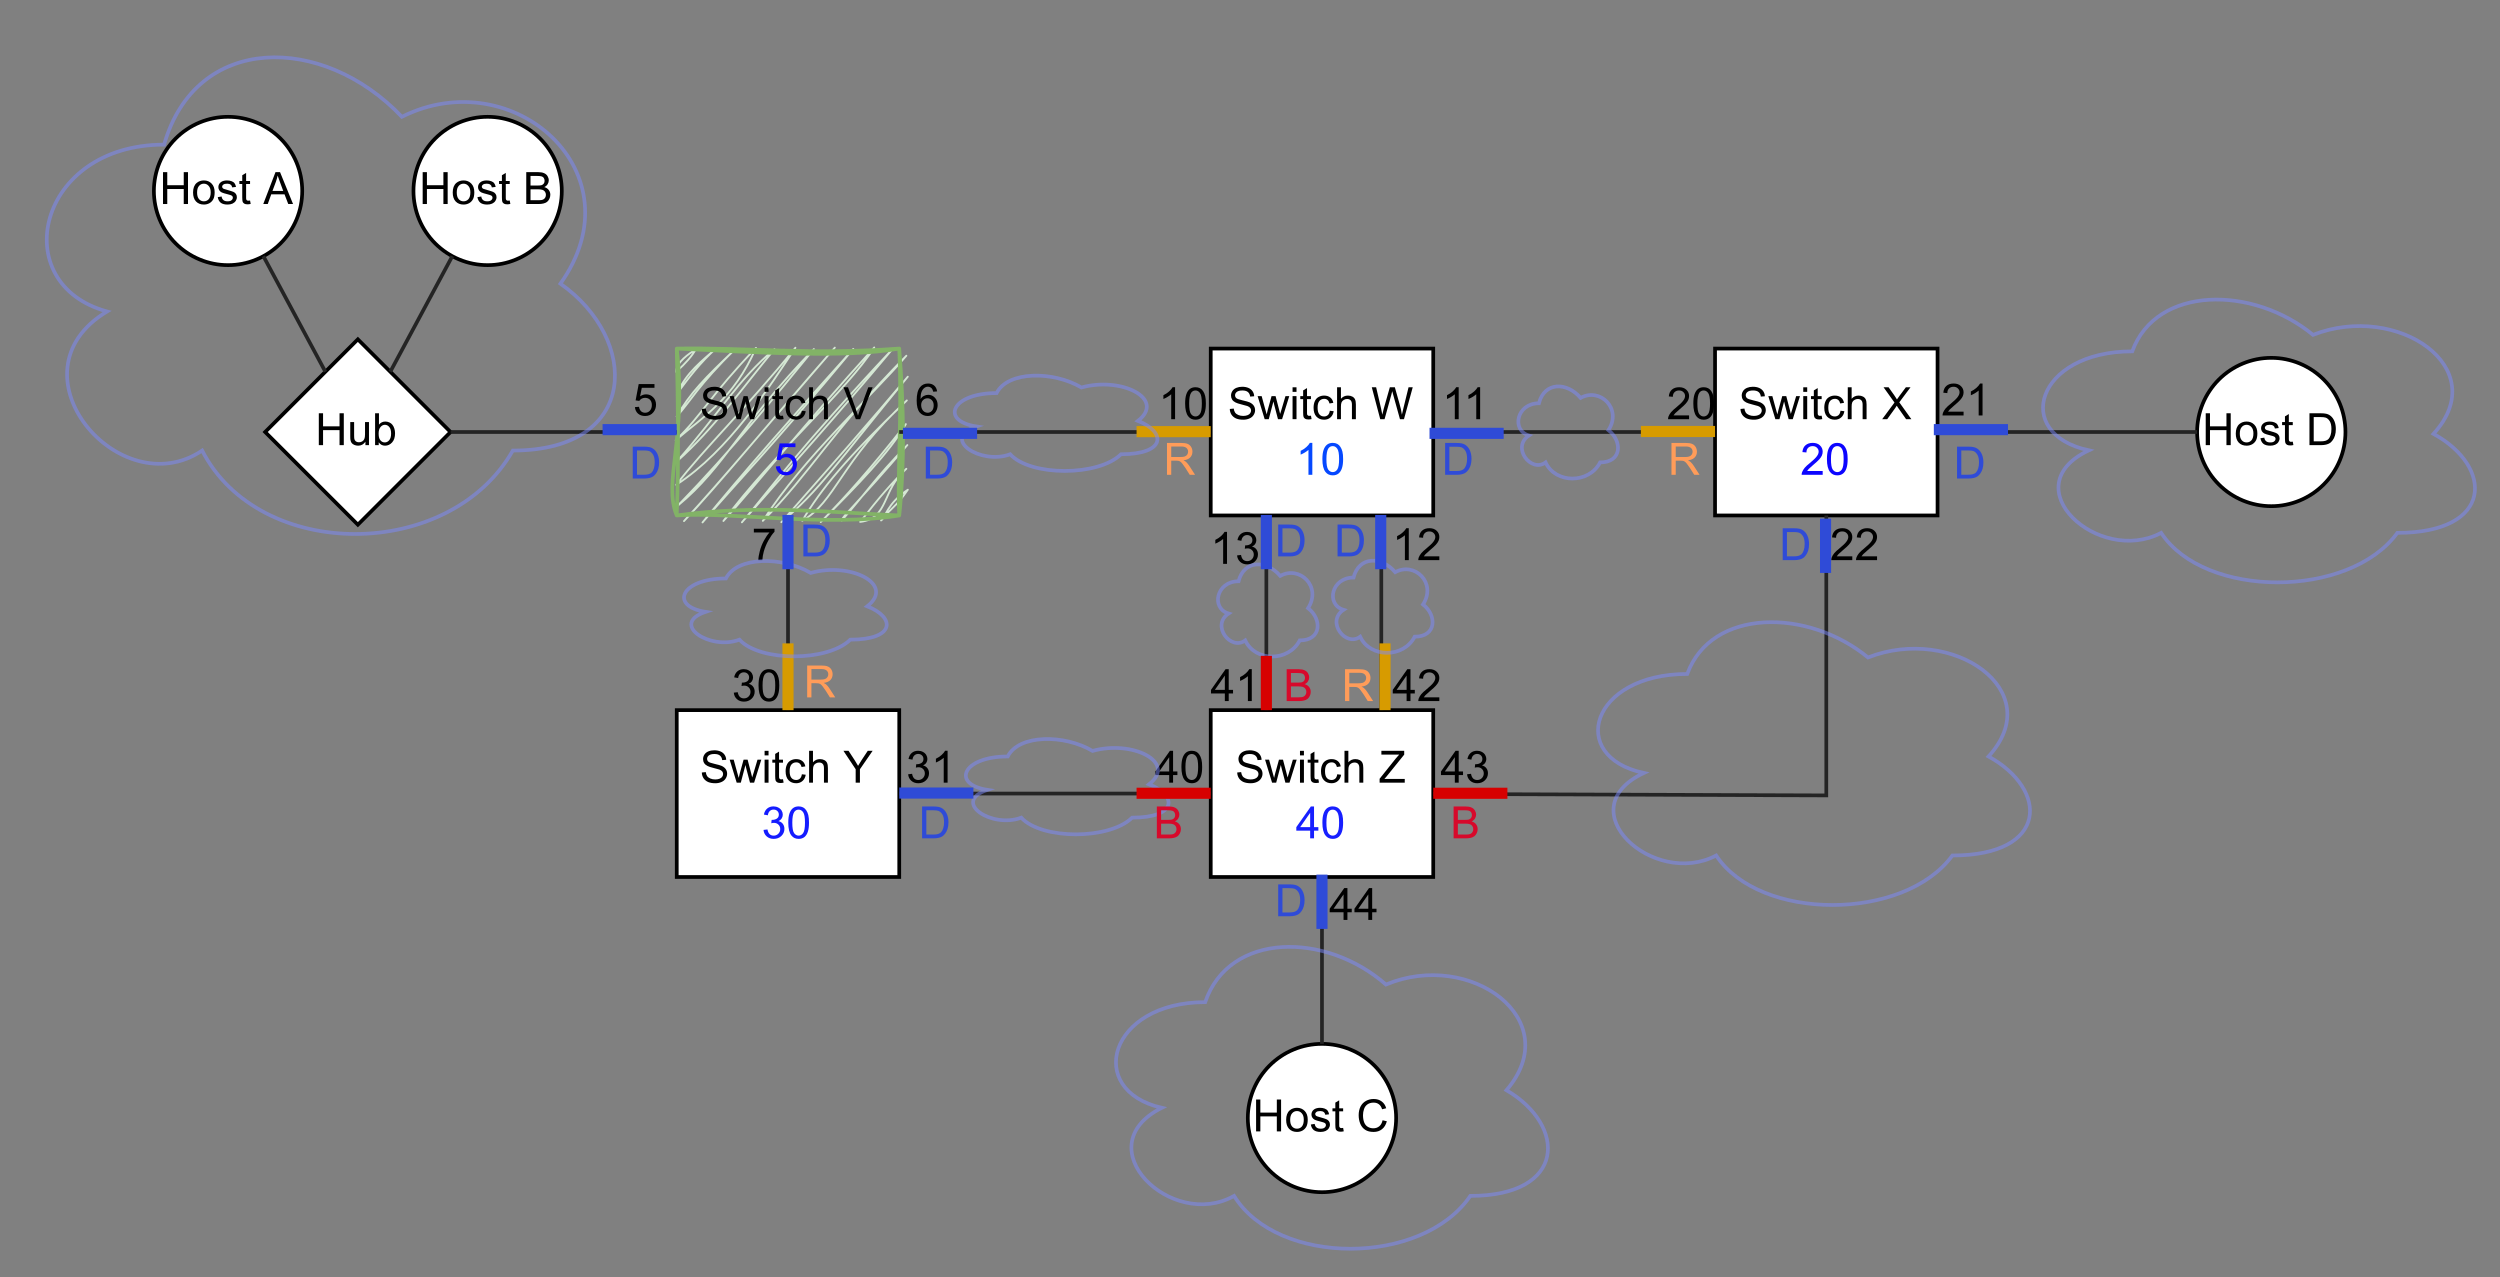 <?xml version="1.0" encoding="UTF-8" standalone="no"?>
<svg 
   width="504.96pt"
   height="258pt"
   viewBox="0 0 504.96 258"
   version="1.1"
   id="svg573"
   xmlns:xlink="http://www.w3.org/1999/xlink"
   xmlns="http://www.w3.org/2000/svg"
   xmlns:svg="http://www.w3.org/2000/svg" content="%3Cmxfile%20host%3D%22app.diagrams.net%22%20modified%3D%222023-01-20T19%3A07%3A44.930Z%22%20agent%3D%225.0%20(X11%3B%20Linux%20x86_64)%20AppleWebKit%2F537.36%20(KHTML%2C%20like%20Gecko)%20Chrome%2F108.0.0.0%20Safari%2F537.36%22%20etag%3D%22553u081noQgZk1LCRkPG%22%20version%3D%2220.8.8%22%20type%3D%22device%22%3E%3Cdiagram%20id%3D%22Xo1pDqosZI5t6A-HgyhA%22%20name%3D%22P%C3%A1gina-1%22%3E7V3bcqM6Fv0aV515aBeSEJfHXDrdL6dqalI1Z3peprDBNudg48E4l%2Fn6kUDiIkEgxFjYVvKQeAtvY62lra2lCzP0sH37kXj7ze%2BxH0QzaPhvM%2FQ4gxCYwCB%2FqOU9t9jcsE5Cn11UGp7D%2FwXMyC87hn5wqF2YxnGUhvu6cRnvdsEyrdm8JIlf65et4qj%2BqXtvzT7RKA3PSy8KpMv%2BCP10k1sdaJf2n0G43vBPBpabl2w9fjFzfNh4fvxaMaHvM%2FSQxHGa%2F7d9ewgiWnm8XvL3PbWUFjeWBLu0zxvcX9afL4tw%2BQvj%2F7wvgu%2BHH08P34DDvsiLFx3ZV55BKyIe71cxcUxrNoqTrMT675He7P0MIiP7qZqsNf3787jgbyd3knvIS1glpO%2B8ZpNNvF0cCTz3r5swDZ733pKWvBIeEdsm3UbkFSD%2FriPvQFE06D2FUfTMfGy85eaYBOxOH4rbRE9P5GJUfGa1ilitvQRJGrxVTKzKfgTxNkiTd3IJK3UZnIy%2BwGZovpZkwMy0qfCA2zxGv3XhuESI%2FMNA%2BhRgjgTY82uYLjfE9k9e94ukrPZuMIFhOKuVDCbuDWV83PmBzzD6BJyHvwJ653lBC7bEWsHWx4Hjm%2FStaRL%2FFVRKHLhAlkVKlsfkJXgK0zTcrZnrP8P1OvMLT8OKIjwVtIBzLBHDaiCGiUcjhttOjD%2BGEcPAZiMx6Lc%2FFzN6t3oWkk6CL8Lm5PB1jXZ8%2FzUQX9%2FATfjCa8fXdKfXfl3Qju%2B%2FBwZ2G6ya8DWvHV%2Bx%2FcKGbvvM6MJ2dH8NRNcEyyZ00bWjK%2Fa%2BE0AXSej%2BjA8UuTup0ok%2FMngJuivcO%2BzzEc0qfKMgTQgBS8iKgQyA2QTAaFmxa7YBILP%2BGgAAaHII4DYEHq4SAWTVuxhkKUfAakPg8SoRsKCYxMkp3JkRaBJTxJrf%2BXdUlyKvdvEuqNd2vUOWhrjQpL9FCRekwJB6PsTHZBl89G24NJR6yTpIP7ySaRKBz8W0FuR6qiZJEHlp%2BFKX4JrgYp%2Fw9zjM0qSW%2FABBAfH8u7N3VSUz0ZHVkmhwR3nVSI4y9hRf%2ByuEksWeCyYU76R7EMqeFKEAduZu9UcYXRhCYtmbX0IvLjkanV%2ByZnTJ%2FEIXyy93jg3bBgjaAFuAzy7wjg3bc8tAjm0TgpiWA%2BxhdAMmnPM%2Bkrt2nMJ0JtJBQxayLph0XHa9uF4SYOND0lknIh1CEulcBaST1bULJh2XL3uQzp0U6cRR0%2FCu0zE%2BdjQ6oWRB75IJZfUlFKfeVAhlC4QCQwklTAlIjkYnlKwhTpZQEwHfNDrGZ33BlxwBe35u%2BGUFU8Pf1Zm4Xaj1JYDk6swj%2FaL7ugT4e3QnsHd%2BMq2k2DSE7kScM%2BpNKEGclByNTihZDb5kQvG1f935CZwWoYBAKDyUUMj42NHohLoqcfsThMLTIhQUCGUNJZRpfOxodEJdl7jde0juTiuLMpG4VmYoobCYjfcjFAHYe69ctqcXHNpvGItdK9N9S37mHk%2FMVlkqxxJd0%2BAtrXO0zkrG4eqaVmbyonC9Iy%2BXhHkBsd%2FTedBw6UV3rGAb%2Bj79mMYJ23pLmM4ULRBmSpqmaIElU5vHuJNP0UIgyza2hrFrwRW06i2OJzXqYJTFEkvD2AWjXQ%2BcE2iNsujB01yN4wfNURxTQNU4yuoFAhrHzvYIhIRJeViVRQNTt8fOpYDImRqO8lid95gax3YcMRLSHOX9ozxEBro9drdHcdOmpRpHefDIByIax1YcTT7HPplhB1ceqv2jxvHTOCrPV4vvUMFR56uf7h%2FV4yirOaapcezC0amvx0MAqMZRlnOAbo%2BdcRUI6yqV5zlQ1nPKveSHvberAco3rrLdrXekMFkvvN%2FIO8jnG8Kfv2WVZtD6%2FLbytmH0nr9lG%2B%2FiQw5YUX7IzpGhpcb%2BLbdT8nxjPLjLbsNL2K5ZYf%2FsDGLxQBtMKoFas9Naile8UnBWLcTySP%2BnXxjTWsCkLruuBcW1nAqD3MDSTV715QdUivKaL4qy5kRe5Q2KmkH2stqoqDVrQ7SgbFg1c16p1MSaFzXWGxgtZE2MFlYaGS3Jmhm184ZGjUZmyRtb%2BZo1uNJQNjpq480uKykaHv%2FGxak1OAOZV1je3vpAUhQVaJSNEtNmWVyZpTzczXsFKJrCcnveTEvvVlnEmmv5vsrbvENpX1c%2BX%2BRK9rIgTNVYpzG7TuJ7sYc8b7gte8h1UBaCsm1NLSjL4izPmzSOrThKs8zqB5%2ByOAt1ktSJI57apBeUxSBTi7OfTXbVi%2BxIFhEkFL%2Byfsm33YVRlvD1S0iuZ2CCh6cngQ3EvloF1nL5Uf1PZA0SEtYgAdecu3Un%2FVchdboae2EbklUJTYxhxDDFJQsETQdXdmKjYSyRDgDr8Ds6ZUbe%2FHNDlIHiulYM6pv3B25klfyee4sIksWVPseErVbuEruyzPGPvqeE6UxEWLbBpwpKgqnORJo2D2lmKF8IUiz1VseMpl1AmhkKVCExK1XOjJG389xQxmEaYocAB2aloiPbmBvVH%2BvMGUfTDh0dPRRM2FrNBFMXPfocHFWcMXjYeHtqXEbx0W%2Bp%2B68d%2BO8%2BEMI1MkIKTPajc5eFm5jcQJjSKsWnygzr6874ESVVlPiS3ypMYLSnBRRjFo1TDSdDWLDL9wBVDxBuAAqNh1MfLfH2cHLq%2FSGwlePUR9q7QZxatpCqw6mPnnZzOImHUiDYMBeGGhJlF48GVJ9jKm4OKCzK3k0SUxNQjjsaUH12698cUKa4550PmRQCpVPzJqCQsFayITlvwgmOhhPWqXmPtclNqfmZcdKpRJ8n7EA58J0Zp7EP0Hsy7x%2FtmxA0QcPsOKrOjg9cmyE9Nq%2FD79j6Jh770L3boYy4lx24eI6sgTRxu32NTo2xj8%2B7IWqICyf4%2Bqgvr8AA9vl5MfYTE26HF0hQjZCYG%2FRe8ic6AubZeWH1yeY1L%2FrwAvMRbDVLGNiVYPFJdQ2%2BRqdGk7bfPYsKV%2BbCt%2BVZ1Ec9izpsyAJtJHCBNVFls6gW1MyYAjOkYwrVM6NJdNDMULDWU0w5kWpmDFsFrJlx8n1l4iBVecwYtgpYM%2BPkT4atry5BDc%2FmPTMztJhxuvP8xSRyuM5lom5fow9OmpYB66ChYHuryAXVC8StsY%2Fnv52gIR68DF34BXG829foQaNJBNVBQ4GiAetc4KtKlAUNW8ugJ5PHXXfumJXNH8Lhe0NnUbr80kmV6pzsmWOLrdXSScQW5KC5uKxXufjB450OL6d4eGLj3rIvh5cOv6rDixZWpxFeLHuC4UUvITvZJC4gWUYlCggbW9HAc1s63AJHbXDRCuwkggs2SO4iMEP1aWH2yBrso83q7%2FpjS%2BfDmgc%2F9RmfX4C1hwmwvm24cCHHjHsdMwYmJKJGp3yPvT2yAHtDEUN6CrML53wr7%2Bdnbbp9jR40hgmwOmiMfSipcgHWGVmAvaGgIR5K%2BpWgIW2XUhA0nGHKqg4aJz8l7mxBY8bO%2Bq8QqTzlH33%2FPw%3D%3D%3C%2Fdiagram%3E%3C%2Fmxfile%3E">
  <rect x="0" y="0" width="504.96" height="258" fill="#808080" stroke="none"/>
  <defs
     id="defs99">
    <g
       id="g91">
      <g
         id="glyph-0-0" />
      <g
         id="glyph-0-1">
        <path
           d="M 0.719 0 L 0.719 -6.438 L 1.578 -6.438 L 1.578 -3.797 L 4.906 -3.797 L 4.906 -6.438 L 5.766 -6.438 L 5.766 0 L 4.906 0 L 4.906 -3.031 L 1.578 -3.031 L 1.578 0 Z M 0.719 0 "
           id="path3" />
      </g>
      <g
         id="glyph-0-2">
        <path
           d="M 3.641 0 L 3.641 -0.688 C 3.273 -0.156 2.785 0.109 2.172 0.109 C 1.891 0.109 1.629 0.055 1.391 -0.047 C 1.16 -0.148 0.984 -0.281 0.859 -0.438 C 0.742 -0.602 0.664 -0.801 0.625 -1.031 C 0.594 -1.188 0.578 -1.43 0.578 -1.766 L 0.578 -4.656 L 1.359 -4.656 L 1.359 -2.078 C 1.359 -1.66 1.375 -1.379 1.406 -1.234 C 1.457 -1.035 1.562 -0.875 1.719 -0.75 C 1.883 -0.633 2.086 -0.578 2.328 -0.578 C 2.566 -0.578 2.785 -0.633 2.984 -0.75 C 3.191 -0.875 3.336 -1.039 3.422 -1.25 C 3.516 -1.457 3.562 -1.758 3.562 -2.156 L 3.562 -4.656 L 4.359 -4.656 L 4.359 0 Z M 3.641 0 "
           id="path6" />
      </g>
      <g
         id="glyph-0-3">
        <path
           d="M 1.328 0 L 0.594 0 L 0.594 -6.438 L 1.375 -6.438 L 1.375 -4.141 C 1.707 -4.555 2.133 -4.766 2.656 -4.766 C 2.938 -4.766 3.207 -4.707 3.469 -4.594 C 3.727 -4.477 3.938 -4.316 4.094 -4.109 C 4.258 -3.898 4.391 -3.645 4.484 -3.344 C 4.578 -3.051 4.625 -2.738 4.625 -2.406 C 4.625 -1.602 4.426 -0.984 4.031 -0.547 C 3.633 -0.109 3.16 0.109 2.609 0.109 C 2.066 0.109 1.641 -0.117 1.328 -0.578 Z M 1.312 -2.359 C 1.312 -1.805 1.391 -1.406 1.547 -1.156 C 1.785 -0.75 2.117 -0.547 2.547 -0.547 C 2.891 -0.547 3.188 -0.691 3.438 -0.984 C 3.695 -1.285 3.828 -1.734 3.828 -2.328 C 3.828 -2.941 3.703 -3.391 3.453 -3.672 C 3.211 -3.961 2.922 -4.109 2.578 -4.109 C 2.234 -4.109 1.938 -3.957 1.688 -3.656 C 1.438 -3.363 1.312 -2.93 1.312 -2.359 Z M 1.312 -2.359 "
           id="path9" />
      </g>
      <g
         id="glyph-0-4">
        <path
           d="M 0.406 -2.062 L 1.203 -2.141 C 1.242 -1.816 1.332 -1.551 1.469 -1.344 C 1.613 -1.133 1.832 -0.969 2.125 -0.844 C 2.414 -0.719 2.742 -0.656 3.109 -0.656 C 3.43 -0.656 3.719 -0.703 3.969 -0.797 C 4.219 -0.891 4.398 -1.02 4.516 -1.188 C 4.641 -1.363 4.703 -1.551 4.703 -1.75 C 4.703 -1.945 4.645 -2.117 4.531 -2.266 C 4.414 -2.422 4.223 -2.551 3.953 -2.656 C 3.773 -2.719 3.391 -2.82 2.797 -2.969 C 2.211 -3.113 1.801 -3.25 1.562 -3.375 C 1.25 -3.531 1.02 -3.727 0.875 -3.969 C 0.727 -4.207 0.656 -4.473 0.656 -4.766 C 0.656 -5.086 0.742 -5.391 0.922 -5.672 C 1.109 -5.961 1.379 -6.18 1.734 -6.328 C 2.086 -6.473 2.477 -6.547 2.906 -6.547 C 3.383 -6.547 3.805 -6.469 4.172 -6.312 C 4.535 -6.156 4.816 -5.926 5.016 -5.625 C 5.211 -5.332 5.316 -5 5.328 -4.625 L 4.516 -4.562 C 4.473 -4.969 4.32 -5.273 4.062 -5.484 C 3.812 -5.691 3.441 -5.797 2.953 -5.797 C 2.43 -5.797 2.051 -5.695 1.812 -5.5 C 1.582 -5.312 1.469 -5.086 1.469 -4.828 C 1.469 -4.598 1.551 -4.406 1.719 -4.25 C 1.883 -4.102 2.312 -3.953 3 -3.797 C 3.695 -3.641 4.172 -3.504 4.422 -3.391 C 4.797 -3.211 5.07 -2.988 5.25 -2.719 C 5.426 -2.457 5.516 -2.156 5.516 -1.812 C 5.516 -1.469 5.414 -1.145 5.219 -0.844 C 5.031 -0.539 4.75 -0.305 4.375 -0.141 C 4.008 0.023 3.598 0.109 3.141 0.109 C 2.555 0.109 2.066 0.023 1.672 -0.141 C 1.285 -0.316 0.977 -0.57 0.75 -0.906 C 0.531 -1.25 0.414 -1.633 0.406 -2.062 Z M 0.406 -2.062 "
           id="path12" />
      </g>
      <g
         id="glyph-0-5">
        <path
           d="M 1.453 0 L 0.031 -4.656 L 0.844 -4.656 L 1.578 -1.969 L 1.859 -0.969 C 1.867 -1.02 1.945 -1.344 2.094 -1.938 L 2.844 -4.656 L 3.656 -4.656 L 4.359 -1.953 L 4.578 -1.062 L 4.859 -1.969 L 5.656 -4.656 L 6.422 -4.656 L 4.969 0 L 4.141 0 L 3.406 -2.797 L 3.219 -3.578 L 2.281 0 Z M 1.453 0 "
           id="path15" />
      </g>
      <g
         id="glyph-0-6">
        <path
           d="M 0.594 -5.516 L 0.594 -6.438 L 1.391 -6.438 L 1.391 -5.516 Z M 0.594 0 L 0.594 -4.656 L 1.391 -4.656 L 1.391 0 Z M 0.594 0 "
           id="path18" />
      </g>
      <g
         id="glyph-0-7">
        <path
           d="M 2.312 -0.703 L 2.438 -0.016 C 2.207 0.035 2.004 0.062 1.828 0.062 C 1.547 0.062 1.328 0.02 1.172 -0.062 C 1.016 -0.156 0.898 -0.273 0.828 -0.422 C 0.766 -0.578 0.734 -0.891 0.734 -1.359 L 0.734 -4.047 L 0.156 -4.047 L 0.156 -4.656 L 0.734 -4.656 L 0.734 -5.812 L 1.516 -6.281 L 1.516 -4.656 L 2.312 -4.656 L 2.312 -4.047 L 1.516 -4.047 L 1.516 -1.328 C 1.516 -1.098 1.531 -0.953 1.562 -0.891 C 1.594 -0.828 1.641 -0.773 1.703 -0.734 C 1.766 -0.691 1.852 -0.672 1.969 -0.672 C 2.051 -0.672 2.164 -0.68 2.312 -0.703 Z M 2.312 -0.703 "
           id="path21" />
      </g>
      <g
         id="glyph-0-8">
        <path
           d="M 3.625 -1.703 L 4.406 -1.609 C 4.32 -1.066 4.102 -0.645 3.75 -0.344 C 3.406 -0.039 2.977 0.109 2.469 0.109 C 1.832 0.109 1.316 -0.098 0.922 -0.516 C 0.535 -0.93 0.344 -1.531 0.344 -2.312 C 0.344 -2.812 0.426 -3.25 0.594 -3.625 C 0.758 -4.008 1.016 -4.297 1.359 -4.484 C 1.703 -4.672 2.07 -4.766 2.469 -4.766 C 2.977 -4.766 3.395 -4.633 3.719 -4.375 C 4.039 -4.125 4.242 -3.766 4.328 -3.297 L 3.562 -3.172 C 3.488 -3.484 3.359 -3.719 3.172 -3.875 C 2.992 -4.031 2.77 -4.109 2.5 -4.109 C 2.102 -4.109 1.781 -3.969 1.531 -3.688 C 1.281 -3.406 1.156 -2.953 1.156 -2.328 C 1.156 -1.703 1.273 -1.25 1.516 -0.969 C 1.754 -0.688 2.07 -0.547 2.469 -0.547 C 2.77 -0.547 3.023 -0.641 3.234 -0.828 C 3.441 -1.016 3.57 -1.305 3.625 -1.703 Z M 3.625 -1.703 "
           id="path24" />
      </g>
      <g
         id="glyph-0-9">
        <path
           d="M 0.594 0 L 0.594 -6.438 L 1.375 -6.438 L 1.375 -4.125 C 1.75 -4.551 2.219 -4.766 2.781 -4.766 C 3.125 -4.766 3.422 -4.695 3.672 -4.562 C 3.93 -4.426 4.113 -4.238 4.219 -4 C 4.332 -3.758 4.391 -3.41 4.391 -2.953 L 4.391 0 L 3.594 0 L 3.594 -2.953 C 3.594 -3.348 3.504 -3.633 3.328 -3.812 C 3.16 -3.988 2.922 -4.078 2.609 -4.078 C 2.379 -4.078 2.16 -4.016 1.953 -3.891 C 1.742 -3.773 1.594 -3.613 1.5 -3.406 C 1.414 -3.195 1.375 -2.91 1.375 -2.547 L 1.375 0 Z M 0.594 0 "
           id="path27" />
      </g>
      <g
         id="glyph-0-10" />
      <g
         id="glyph-0-11">
        <path
           d="M 2.531 0 L 0.047 -6.438 L 0.953 -6.438 L 2.625 -1.766 C 2.758 -1.391 2.875 -1.035 2.969 -0.703 C 3.07 -1.055 3.188 -1.41 3.312 -1.766 L 5.047 -6.438 L 5.922 -6.438 L 3.406 0 Z M 2.531 0 "
           id="path31" />
      </g>
      <g
         id="glyph-0-12">
        <path
           d="M 0.375 -1.688 L 1.203 -1.75 C 1.266 -1.352 1.406 -1.051 1.625 -0.844 C 1.852 -0.645 2.125 -0.547 2.438 -0.547 C 2.82 -0.547 3.145 -0.688 3.406 -0.969 C 3.664 -1.258 3.797 -1.641 3.797 -2.109 C 3.797 -2.555 3.672 -2.91 3.422 -3.172 C 3.172 -3.43 2.836 -3.562 2.422 -3.562 C 2.172 -3.562 1.941 -3.504 1.734 -3.391 C 1.535 -3.273 1.375 -3.125 1.25 -2.938 L 0.516 -3.047 L 1.141 -6.344 L 4.328 -6.344 L 4.328 -5.594 L 1.766 -5.594 L 1.422 -3.859 C 1.805 -4.129 2.211 -4.266 2.641 -4.266 C 3.203 -4.266 3.676 -4.066 4.062 -3.672 C 4.445 -3.285 4.641 -2.789 4.641 -2.188 C 4.641 -1.602 4.469 -1.098 4.125 -0.672 C 3.719 -0.148 3.156 0.109 2.438 0.109 C 1.852 0.109 1.375 -0.051 1 -0.375 C 0.633 -0.707 0.426 -1.145 0.375 -1.688 Z M 0.375 -1.688 "
           id="path34" />
      </g>
      <g
         id="glyph-0-13">
        <path
           d="M 1.812 0 L 0.109 -6.438 L 0.984 -6.438 L 1.969 -2.219 C 2.07 -1.77 2.16 -1.332 2.234 -0.906 C 2.398 -1.594 2.492 -1.988 2.516 -2.094 L 3.75 -6.438 L 4.766 -6.438 L 5.688 -3.172 C 5.926 -2.367 6.094 -1.613 6.188 -0.906 C 6.27 -1.312 6.379 -1.773 6.516 -2.297 L 7.531 -6.438 L 8.375 -6.438 L 6.609 0 L 5.797 0 L 4.438 -4.906 C 4.32 -5.312 4.254 -5.562 4.234 -5.656 C 4.172 -5.363 4.109 -5.113 4.047 -4.906 L 2.688 0 Z M 1.812 0 "
           id="path37" />
      </g>
      <g
         id="glyph-0-14">
        <path
           d="M 3.344 0 L 2.562 0 L 2.562 -5.031 C 2.363 -4.852 2.109 -4.672 1.797 -4.484 C 1.492 -4.305 1.223 -4.172 0.984 -4.078 L 0.984 -4.844 C 1.422 -5.051 1.801 -5.301 2.125 -5.594 C 2.457 -5.895 2.695 -6.18 2.844 -6.453 L 3.344 -6.453 Z M 3.344 0 "
           id="path40" />
      </g>
      <g
         id="glyph-0-15">
        <path
           d="M 0.375 -3.172 C 0.375 -3.93 0.453 -4.539 0.609 -5 C 0.766 -5.469 0.992 -5.828 1.297 -6.078 C 1.609 -6.328 2 -6.453 2.469 -6.453 C 2.812 -6.453 3.113 -6.383 3.375 -6.25 C 3.633 -6.113 3.848 -5.91 4.016 -5.641 C 4.191 -5.379 4.328 -5.062 4.422 -4.688 C 4.516 -4.312 4.562 -3.805 4.562 -3.172 C 4.562 -2.422 4.484 -1.812 4.328 -1.344 C 4.18 -0.883 3.953 -0.523 3.641 -0.266 C 3.328 -0.016 2.938 0.109 2.469 0.109 C 1.852 0.109 1.367 -0.113 1.016 -0.562 C 0.586 -1.094 0.375 -1.961 0.375 -3.172 Z M 1.188 -3.172 C 1.188 -2.117 1.305 -1.414 1.547 -1.062 C 1.797 -0.719 2.102 -0.547 2.469 -0.547 C 2.832 -0.547 3.133 -0.719 3.375 -1.062 C 3.625 -1.414 3.75 -2.117 3.75 -3.172 C 3.75 -4.234 3.625 -4.938 3.375 -5.281 C 3.133 -5.625 2.832 -5.797 2.469 -5.797 C 2.102 -5.797 1.812 -5.645 1.594 -5.344 C 1.32 -4.945 1.188 -4.223 1.188 -3.172 Z M 1.188 -3.172 "
           id="path43" />
      </g>
      <g
         id="glyph-0-16">
        <path
           d="M 0.047 0 L 2.531 -3.359 L 0.328 -6.438 L 1.344 -6.438 L 2.516 -4.781 C 2.754 -4.438 2.926 -4.172 3.031 -3.984 C 3.176 -4.223 3.348 -4.469 3.547 -4.719 L 4.828 -6.438 L 5.766 -6.438 L 3.5 -3.406 L 5.938 0 L 4.875 0 L 3.266 -2.297 C 3.172 -2.422 3.078 -2.562 2.984 -2.719 C 2.836 -2.488 2.734 -2.328 2.672 -2.234 L 1.062 0 Z M 0.047 0 "
           id="path46" />
      </g>
      <g
         id="glyph-0-17">
        <path
           d="M 4.516 -0.766 L 4.516 0 L 0.266 0 C 0.266 -0.188 0.297 -0.367 0.359 -0.547 C 0.473 -0.836 0.645 -1.125 0.875 -1.406 C 1.113 -1.688 1.461 -2.008 1.922 -2.375 C 2.617 -2.945 3.086 -3.398 3.328 -3.734 C 3.578 -4.066 3.703 -4.383 3.703 -4.688 C 3.703 -5 3.586 -5.258 3.359 -5.469 C 3.141 -5.688 2.848 -5.797 2.484 -5.797 C 2.109 -5.797 1.805 -5.68 1.578 -5.453 C 1.348 -5.234 1.234 -4.922 1.234 -4.516 L 0.422 -4.594 C 0.473 -5.195 0.68 -5.656 1.047 -5.969 C 1.41 -6.289 1.898 -6.453 2.516 -6.453 C 3.129 -6.453 3.613 -6.281 3.969 -5.938 C 4.332 -5.602 4.516 -5.18 4.516 -4.672 C 4.516 -4.41 4.461 -4.156 4.359 -3.906 C 4.254 -3.664 4.078 -3.406 3.828 -3.125 C 3.586 -2.852 3.18 -2.477 2.609 -2 C 2.141 -1.602 1.836 -1.332 1.703 -1.188 C 1.566 -1.039 1.457 -0.898 1.375 -0.766 Z M 4.516 -0.766 "
           id="path49" />
      </g>
      <g
         id="glyph-0-18">
        <path
           d="M 0.188 0 L 0.188 -0.797 L 3.469 -4.906 C 3.707 -5.195 3.93 -5.453 4.141 -5.672 L 0.547 -5.672 L 0.547 -6.438 L 5.156 -6.438 L 5.156 -5.672 L 1.547 -1.203 L 1.156 -0.766 L 5.266 -0.766 L 5.266 0 Z M 0.188 0 "
           id="path52" />
      </g>
      <g
         id="glyph-0-19">
        <path
           d="M 2.906 0 L 2.906 -1.547 L 0.109 -1.547 L 0.109 -2.266 L 3.047 -6.438 L 3.688 -6.438 L 3.688 -2.266 L 4.562 -2.266 L 4.562 -1.547 L 3.688 -1.547 L 3.688 0 Z M 2.906 -2.266 L 2.906 -5.156 L 0.891 -2.266 Z M 2.906 -2.266 "
           id="path55" />
      </g>
      <g
         id="glyph-0-20">
        <path
           d="M 2.5 0 L 2.5 -2.719 L 0.031 -6.438 L 1.062 -6.438 L 2.328 -4.5 C 2.566 -4.133 2.785 -3.77 2.984 -3.406 C 3.172 -3.738 3.406 -4.117 3.688 -4.547 L 4.938 -6.438 L 5.922 -6.438 L 3.359 -2.719 L 3.359 0 Z M 2.5 0 "
           id="path58" />
      </g>
      <g
         id="glyph-0-21">
        <path
           d="M 0.375 -1.703 L 1.172 -1.797 C 1.254 -1.348 1.406 -1.023 1.625 -0.828 C 1.844 -0.641 2.109 -0.547 2.422 -0.547 C 2.797 -0.547 3.109 -0.672 3.359 -0.922 C 3.617 -1.18 3.75 -1.5 3.75 -1.875 C 3.75 -2.238 3.629 -2.535 3.391 -2.766 C 3.16 -3.004 2.859 -3.125 2.484 -3.125 C 2.336 -3.125 2.156 -3.098 1.938 -3.047 L 2.016 -3.734 C 2.066 -3.734 2.113 -3.734 2.156 -3.734 C 2.488 -3.734 2.789 -3.816 3.062 -3.984 C 3.332 -4.16 3.469 -4.43 3.469 -4.797 C 3.469 -5.086 3.367 -5.328 3.172 -5.516 C 2.973 -5.711 2.719 -5.812 2.406 -5.812 C 2.102 -5.812 1.848 -5.711 1.641 -5.516 C 1.43 -5.328 1.301 -5.039 1.25 -4.656 L 0.453 -4.797 C 0.547 -5.316 0.766 -5.723 1.109 -6.016 C 1.453 -6.305 1.879 -6.453 2.391 -6.453 C 2.742 -6.453 3.066 -6.375 3.359 -6.219 C 3.648 -6.07 3.875 -5.867 4.031 -5.609 C 4.188 -5.348 4.266 -5.07 4.266 -4.781 C 4.266 -4.508 4.191 -4.258 4.047 -4.031 C 3.898 -3.801 3.68 -3.617 3.391 -3.484 C 3.766 -3.398 4.055 -3.219 4.266 -2.938 C 4.484 -2.656 4.594 -2.312 4.594 -1.906 C 4.594 -1.344 4.383 -0.863 3.969 -0.469 C 3.562 -0.082 3.047 0.109 2.422 0.109 C 1.859 0.109 1.391 -0.055 1.016 -0.391 C 0.641 -0.723 0.426 -1.16 0.375 -1.703 Z M 0.375 -1.703 "
           id="path61" />
      </g>
      <g
         id="glyph-0-22">
        <path
           d="M 0.297 -2.328 C 0.297 -3.191 0.535 -3.832 1.016 -4.25 C 1.422 -4.594 1.91 -4.766 2.484 -4.766 C 3.117 -4.766 3.641 -4.551 4.047 -4.125 C 4.453 -3.707 4.656 -3.129 4.656 -2.391 C 4.656 -1.797 4.566 -1.328 4.391 -0.984 C 4.211 -0.641 3.953 -0.367 3.609 -0.172 C 3.266 0.016 2.891 0.109 2.484 0.109 C 1.828 0.109 1.297 -0.098 0.891 -0.516 C 0.492 -0.941 0.297 -1.547 0.297 -2.328 Z M 1.109 -2.328 C 1.109 -1.734 1.238 -1.285 1.5 -0.984 C 1.758 -0.691 2.086 -0.547 2.484 -0.547 C 2.879 -0.547 3.207 -0.691 3.469 -0.984 C 3.727 -1.285 3.859 -1.742 3.859 -2.359 C 3.859 -2.93 3.723 -3.363 3.453 -3.656 C 3.191 -3.957 2.867 -4.109 2.484 -4.109 C 2.086 -4.109 1.758 -3.957 1.5 -3.656 C 1.238 -3.363 1.109 -2.922 1.109 -2.328 Z M 1.109 -2.328 "
           id="path64" />
      </g>
      <g
         id="glyph-0-23">
        <path
           d="M 0.281 -1.391 L 1.062 -1.516 C 1.102 -1.203 1.223 -0.961 1.422 -0.797 C 1.617 -0.629 1.898 -0.547 2.266 -0.547 C 2.629 -0.547 2.895 -0.617 3.062 -0.766 C 3.238 -0.91 3.328 -1.082 3.328 -1.281 C 3.328 -1.457 3.25 -1.598 3.094 -1.703 C 2.988 -1.773 2.723 -1.863 2.297 -1.969 C 1.711 -2.113 1.305 -2.238 1.078 -2.344 C 0.859 -2.457 0.691 -2.609 0.578 -2.797 C 0.461 -2.984 0.406 -3.191 0.406 -3.422 C 0.406 -3.629 0.453 -3.82 0.547 -4 C 0.641 -4.176 0.77 -4.32 0.938 -4.438 C 1.062 -4.531 1.227 -4.609 1.438 -4.672 C 1.656 -4.734 1.883 -4.766 2.125 -4.766 C 2.488 -4.766 2.805 -4.711 3.078 -4.609 C 3.359 -4.504 3.562 -4.359 3.688 -4.172 C 3.82 -3.992 3.914 -3.754 3.969 -3.453 L 3.203 -3.359 C 3.16 -3.598 3.055 -3.781 2.891 -3.906 C 2.723 -4.039 2.488 -4.109 2.188 -4.109 C 1.82 -4.109 1.562 -4.047 1.406 -3.922 C 1.25 -3.805 1.172 -3.672 1.172 -3.516 C 1.172 -3.41 1.203 -3.316 1.266 -3.234 C 1.328 -3.148 1.43 -3.082 1.578 -3.031 C 1.648 -3 1.879 -2.93 2.266 -2.828 C 2.828 -2.672 3.219 -2.547 3.438 -2.453 C 3.656 -2.359 3.828 -2.219 3.953 -2.031 C 4.078 -1.852 4.141 -1.633 4.141 -1.375 C 4.141 -1.102 4.062 -0.852 3.906 -0.625 C 3.758 -0.395 3.539 -0.211 3.25 -0.078 C 2.957 0.047 2.629 0.109 2.266 0.109 C 1.66 0.109 1.195 -0.016 0.875 -0.266 C 0.562 -0.523 0.363 -0.898 0.281 -1.391 Z M 0.281 -1.391 "
           id="path67" />
      </g>
      <g
         id="glyph-0-24">
        <path
           d="M -0.016 0 L 2.453 -6.438 L 3.375 -6.438 L 6 0 L 5.031 0 L 4.281 -1.953 L 1.594 -1.953 L 0.891 0 Z M 1.844 -2.641 L 4.016 -2.641 L 3.359 -4.422 C 3.148 -4.961 2.992 -5.406 2.891 -5.75 C 2.805 -5.344 2.691 -4.938 2.547 -4.531 Z M 1.844 -2.641 "
           id="path70" />
      </g>
      <g
         id="glyph-0-25">
        <path
           d="M 0.656 0 L 0.656 -6.438 L 3.078 -6.438 C 3.566 -6.438 3.957 -6.367 4.25 -6.234 C 4.551 -6.109 4.785 -5.91 4.953 -5.641 C 5.117 -5.367 5.203 -5.082 5.203 -4.781 C 5.203 -4.508 5.125 -4.25 4.969 -4 C 4.82 -3.758 4.598 -3.566 4.297 -3.422 C 4.691 -3.305 4.992 -3.109 5.203 -2.828 C 5.41 -2.555 5.516 -2.234 5.516 -1.859 C 5.516 -1.555 5.445 -1.273 5.312 -1.016 C 5.188 -0.766 5.031 -0.566 4.844 -0.422 C 4.664 -0.285 4.43 -0.18 4.141 -0.109 C 3.859 -0.035 3.516 0 3.109 0 Z M 1.516 -3.734 L 2.906 -3.734 C 3.281 -3.734 3.551 -3.754 3.719 -3.797 C 3.926 -3.867 4.082 -3.977 4.188 -4.125 C 4.301 -4.27 4.359 -4.457 4.359 -4.688 C 4.359 -4.895 4.305 -5.082 4.203 -5.25 C 4.109 -5.414 3.961 -5.523 3.766 -5.578 C 3.578 -5.641 3.254 -5.672 2.797 -5.672 L 1.516 -5.672 Z M 1.516 -0.766 L 3.109 -0.766 C 3.379 -0.766 3.57 -0.773 3.688 -0.797 C 3.883 -0.828 4.047 -0.883 4.172 -0.969 C 4.305 -1.051 4.414 -1.172 4.5 -1.328 C 4.582 -1.484 4.625 -1.66 4.625 -1.859 C 4.625 -2.098 4.562 -2.305 4.438 -2.484 C 4.32 -2.66 4.156 -2.785 3.938 -2.859 C 3.719 -2.93 3.406 -2.969 3 -2.969 L 1.516 -2.969 Z M 1.516 -0.766 "
           id="path73" />
      </g>
      <g
         id="glyph-0-26">
        <path
           d="M 5.281 -2.25 L 6.141 -2.047 C 5.953 -1.336 5.625 -0.801 5.156 -0.438 C 4.695 -0.07 4.133 0.109 3.469 0.109 C 2.781 0.109 2.219 -0.031 1.781 -0.312 C 1.344 -0.594 1.008 -1 0.781 -1.531 C 0.562 -2.07 0.453 -2.648 0.453 -3.266 C 0.453 -3.93 0.578 -4.516 0.828 -5.016 C 1.086 -5.516 1.453 -5.895 1.922 -6.156 C 2.391 -6.414 2.91 -6.547 3.484 -6.547 C 4.129 -6.547 4.672 -6.379 5.109 -6.047 C 5.547 -5.723 5.848 -5.266 6.016 -4.672 L 5.188 -4.469 C 5.039 -4.938 4.82 -5.273 4.531 -5.484 C 4.25 -5.703 3.895 -5.812 3.469 -5.812 C 2.969 -5.812 2.551 -5.691 2.219 -5.453 C 1.895 -5.223 1.664 -4.906 1.531 -4.5 C 1.395 -4.102 1.328 -3.691 1.328 -3.266 C 1.328 -2.723 1.406 -2.242 1.562 -1.828 C 1.719 -1.422 1.961 -1.117 2.297 -0.922 C 2.641 -0.723 3.008 -0.625 3.406 -0.625 C 3.875 -0.625 4.273 -0.758 4.609 -1.031 C 4.941 -1.301 5.164 -1.707 5.281 -2.25 Z M 5.281 -2.25 "
           id="path76" />
      </g>
      <g
         id="glyph-0-27">
        <path
           d="M 0.688 0 L 0.688 -6.438 L 2.906 -6.438 C 3.406 -6.438 3.785 -6.406 4.047 -6.344 C 4.422 -6.258 4.738 -6.102 5 -5.875 C 5.332 -5.594 5.582 -5.227 5.75 -4.781 C 5.926 -4.332 6.016 -3.82 6.016 -3.25 C 6.016 -2.758 5.957 -2.328 5.844 -1.953 C 5.727 -1.578 5.578 -1.266 5.391 -1.016 C 5.211 -0.766 5.02 -0.566 4.812 -0.422 C 4.602 -0.285 4.348 -0.18 4.047 -0.109 C 3.742 -0.035 3.398 0 3.016 0 Z M 1.547 -0.766 L 2.922 -0.766 C 3.336 -0.766 3.664 -0.801 3.906 -0.875 C 4.156 -0.957 4.352 -1.066 4.5 -1.203 C 4.695 -1.41 4.848 -1.68 4.953 -2.016 C 5.066 -2.359 5.125 -2.773 5.125 -3.266 C 5.125 -3.93 5.016 -4.445 4.797 -4.812 C 4.578 -5.176 4.312 -5.422 4 -5.547 C 3.77 -5.629 3.398 -5.672 2.891 -5.672 L 1.547 -5.672 Z M 1.547 -0.766 "
           id="path79" />
      </g>
      <g
         id="glyph-0-28">
        <path
           d="M 0.422 -5.594 L 0.422 -6.344 L 4.594 -6.344 L 4.594 -5.734 C 4.176 -5.297 3.766 -4.711 3.359 -3.984 C 2.961 -3.266 2.656 -2.523 2.438 -1.766 C 2.281 -1.223 2.18 -0.633 2.141 0 L 1.328 0 C 1.336 -0.508 1.438 -1.117 1.625 -1.828 C 1.812 -2.547 2.082 -3.238 2.438 -3.906 C 2.789 -4.57 3.172 -5.133 3.578 -5.594 Z M 0.422 -5.594 "
           id="path82" />
      </g>
      <g
         id="glyph-0-29">
        <path
           d="M 4.469 -4.859 L 3.688 -4.797 C 3.613 -5.109 3.516 -5.332 3.391 -5.469 C 3.172 -5.695 2.906 -5.812 2.594 -5.812 C 2.344 -5.812 2.125 -5.738 1.938 -5.594 C 1.688 -5.414 1.488 -5.148 1.344 -4.797 C 1.195 -4.453 1.125 -3.957 1.125 -3.312 C 1.312 -3.602 1.539 -3.816 1.812 -3.953 C 2.094 -4.098 2.383 -4.172 2.688 -4.172 C 3.207 -4.172 3.648 -3.977 4.016 -3.594 C 4.391 -3.207 4.578 -2.707 4.578 -2.094 C 4.578 -1.688 4.488 -1.305 4.312 -0.953 C 4.145 -0.609 3.91 -0.344 3.609 -0.156 C 3.305 0.02 2.961 0.109 2.578 0.109 C 1.91 0.109 1.367 -0.129 0.953 -0.609 C 0.547 -1.098 0.344 -1.898 0.344 -3.016 C 0.344 -4.254 0.57 -5.156 1.031 -5.719 C 1.426 -6.207 1.961 -6.453 2.641 -6.453 C 3.148 -6.453 3.566 -6.312 3.891 -6.031 C 4.211 -5.75 4.406 -5.359 4.469 -4.859 Z M 1.25 -2.078 C 1.25 -1.805 1.305 -1.547 1.422 -1.297 C 1.535 -1.055 1.695 -0.867 1.906 -0.734 C 2.113 -0.609 2.332 -0.547 2.562 -0.547 C 2.895 -0.547 3.18 -0.676 3.422 -0.938 C 3.66 -1.207 3.781 -1.578 3.781 -2.047 C 3.781 -2.484 3.66 -2.828 3.422 -3.078 C 3.18 -3.336 2.883 -3.469 2.531 -3.469 C 2.164 -3.469 1.859 -3.336 1.609 -3.078 C 1.367 -2.828 1.25 -2.492 1.25 -2.078 Z M 1.25 -2.078 "
           id="path85" />
      </g>
      <g
         id="glyph-0-30">
        <path
           d="M 0.703 0 L 0.703 -6.438 L 3.562 -6.438 C 4.133 -6.438 4.566 -6.375 4.859 -6.25 C 5.16 -6.133 5.398 -5.93 5.578 -5.641 C 5.754 -5.348 5.844 -5.023 5.844 -4.672 C 5.844 -4.211 5.695 -3.828 5.406 -3.516 C 5.113 -3.203 4.656 -3.004 4.031 -2.922 C 4.258 -2.816 4.43 -2.711 4.547 -2.609 C 4.797 -2.379 5.031 -2.094 5.25 -1.75 L 6.375 0 L 5.297 0 L 4.453 -1.344 C 4.203 -1.727 3.992 -2.02 3.828 -2.219 C 3.672 -2.426 3.531 -2.57 3.406 -2.656 C 3.281 -2.738 3.148 -2.797 3.016 -2.828 C 2.922 -2.848 2.766 -2.859 2.547 -2.859 L 1.562 -2.859 L 1.562 0 Z M 1.562 -3.594 L 3.391 -3.594 C 3.773 -3.594 4.078 -3.629 4.297 -3.703 C 4.516 -3.785 4.68 -3.914 4.797 -4.094 C 4.91 -4.27 4.969 -4.461 4.969 -4.672 C 4.969 -4.973 4.859 -5.223 4.641 -5.422 C 4.422 -5.617 4.07 -5.719 3.594 -5.719 L 1.562 -5.719 Z M 1.562 -3.594 "
           id="path88" />
      </g>
    </g>
    <clipPath
       id="clip-0">
      <path
         clip-rule="nonzero"
         d="M 214 180 L 324 180 L 324 256.996 L 214 256.996 Z M 214 180 "
         id="path93" />
    </clipPath>
    <clipPath
       id="clip-1">
      <path
         clip-rule="nonzero"
         d="M 402 49 L 504.961 49 L 504.961 129 L 402 129 Z M 402 49 "
         id="path96" />
    </clipPath>
  </defs>
  <path
     fill-rule="nonzero"
     fill="rgb(100%, 100%, 100%)"
     fill-opacity="1"
     stroke-width="1"
     stroke-linecap="butt"
     stroke-linejoin="miter"
     stroke="rgb(0%, 0%, 0%)"
     stroke-opacity="1"
     stroke-miterlimit="10"
     d="M 96.002 91.002 L 121 116.001 L 96.002 140.999 L 70.998 116.001 Z M 96.002 91.002 "
     transform="matrix(0.749, 0, 0, 0.749, 0.375, 0.375)"
     id="path101" />
  <g
     fill="#000000"
     fill-opacity="1"
     id="g109">
    <use
       xlink:href="#glyph-0-1"
       x="63.675"
       y="89.911"
       id="use103" />
    <use
       xlink:href="#glyph-0-2"
       x="70.168"
       y="89.911"
       id="use105" />
    <use
       xlink:href="#glyph-0-3"
       x="75.169"
       y="89.911"
       id="use107" />
  </g>
  <path
     fill="none"
     stroke-width="0.5"
     stroke-linecap="round"
     stroke-linejoin="round"
     stroke="rgb(83.53%, 90.979%, 83.139%)"
     stroke-opacity="1"
     stroke-miterlimit="10"
     d="M 182.108 93.379 L 182.108 93.379 M 182.108 93.379 L 182.108 93.379 M 181.852 99.781 C 181.811 97.18 185.371 94.85 187.092 93.739 M 181.852 99.781 C 184.49 97.399 186.242 95.35 187.092 93.739 M 182.238 105.422 C 184.402 100.11 189.01 96.648 192.738 93.338 M 182.238 105.422 C 185.048 101.648 188.322 97.248 192.738 93.338 M 181.983 111.819 C 185.59 105.501 189.542 101.492 197.722 93.703 M 181.983 111.819 C 185.46 108.071 187.942 103.202 197.722 93.703 M 181.722 118.211 C 188.75 112.132 197.31 107.258 203.368 93.312 M 181.722 118.211 C 188.88 111.35 190.908 106.298 203.368 93.312 M 182.108 123.863 C 193.192 111.329 198.718 101.611 208.352 93.671 M 182.108 123.863 C 192.008 115.099 199.469 104.39 208.352 93.671 M 181.852 130.249 C 196.069 121.079 207.049 103.718 213.999 93.27 M 181.852 130.249 C 189.6 120.218 200.84 109.442 213.999 93.27 M 182.238 135.901 C 195.089 125.348 199.218 113.832 218.978 93.63 M 182.238 135.901 C 197.008 120.662 208.441 106.538 218.978 93.63 M 183.948 140.03 C 192.999 130.531 206.528 113.9 224.629 93.239 M 183.948 140.03 C 194.479 128.602 207.56 112.862 224.629 93.239 M 188.943 140.389 C 198.249 128.852 216.141 108.488 229.608 93.598 M 188.943 140.389 C 198.953 128.732 207.002 120.781 229.608 93.598 M 194.578 139.998 C 204.322 129.269 215.672 114.739 235.259 93.202 M 194.578 139.998 C 208.269 121.631 227.898 104.859 235.259 93.202 M 199.568 140.358 C 207.122 131.532 214.098 121.412 240.238 93.562 M 199.568 140.358 C 212.789 125.348 225.369 111.371 240.238 93.562 M 205.209 139.962 C 217.961 127.21 224.102 115.401 243.919 95.428 M 205.209 139.962 C 216.569 122.408 234.31 106.71 243.919 95.428 M 210.198 140.322 C 220.489 131.771 224.968 124.66 244.31 101.08 M 210.198 140.322 C 223.461 125.312 234.681 112.528 244.31 101.08 M 215.839 139.931 C 224.822 134.879 226.13 123.988 244.049 107.482 M 215.839 139.931 C 220.948 131.349 227.679 123.091 244.049 107.482 M 220.828 140.29 C 230.739 130.359 239.352 121.569 243.789 113.868 M 220.828 140.29 C 227.512 133.471 233.779 126.49 243.789 113.868 M 226.469 139.889 C 226.402 138.971 230.51 135.51 244.19 119.52 M 226.469 139.889 C 232.809 132.752 235.218 128.68 244.19 119.52 M 231.459 140.249 C 239.3 139.268 237.178 131.709 243.919 125.912 M 231.459 140.249 C 236.761 133.419 240.301 129.431 243.919 125.912 M 237.1 139.858 C 238.111 139.362 238.721 135.202 244.32 131.558 M 237.1 139.858 C 239.232 136.959 241.281 136.12 244.32 131.558 "
     transform="matrix(0.749, 0, 0, 0.749, 0.375, 0.375)"
     id="path111" />
  <path
     fill="none"
     stroke-width="1"
     stroke-linecap="round"
     stroke-linejoin="round"
     stroke="rgb(50.98%, 70.2%, 39.999%)"
     stroke-opacity="1"
     stroke-miterlimit="10"
     d="M 181.998 93.499 C 202.341 94.412 226.881 96.169 242 93.499 M 181.998 93.499 C 200.391 93.171 218.409 95.241 242 93.499 M 242 93.499 C 243.21 109.03 243.512 124.358 242 138.502 M 242 93.499 C 242.798 112.252 241.422 127.721 242 138.502 M 242 138.502 C 223.148 141.661 196.58 137.47 181.998 138.502 M 242 138.502 C 224.082 137.689 203.561 135.499 181.998 138.502 M 181.998 138.502 C 178.239 129.498 184.751 117.81 181.998 93.499 M 181.998 138.502 C 182.593 122.95 182.321 108.582 181.998 93.499 "
     transform="matrix(0.749, 0, 0, 0.749, 0.375, 0.375)"
     id="path113" />
  <g
     fill="#000000"
     fill-opacity="1"
     id="g131">
    <use
       xlink:href="#glyph-0-4"
       x="141.352"
       y="84.666"
       id="use115" />
    <use
       xlink:href="#glyph-0-5"
       x="147.349"
       y="84.666"
       id="use117" />
    <use
       xlink:href="#glyph-0-6"
       x="153.842"
       y="84.666"
       id="use119" />
    <use
       xlink:href="#glyph-0-7"
       x="155.84"
       y="84.666"
       id="use121" />
    <use
       xlink:href="#glyph-0-8"
       x="158.338"
       y="84.666"
       id="use123" />
    <use
       xlink:href="#glyph-0-9"
       x="162.833"
       y="84.666"
       id="use125" />
    <use
       xlink:href="#glyph-0-10"
       x="167.834"
       y="84.666"
       id="use127" />
    <use
       xlink:href="#glyph-0-11"
       x="170.332"
       y="84.666"
       id="use129" />
  </g>
  <g
     fill="#000000"
     fill-opacity="1"
     id="g135">
    <use
       xlink:href="#glyph-0-10"
       x="176.321"
       y="84.666"
       id="use133" />
  </g>
  <g
     fill="#1008ff"
     fill-opacity="1"
     id="g139">
    <use
       xlink:href="#glyph-0-12"
       x="156.337"
       y="95.905"
       id="use137" />
  </g>
  <path
     fill-rule="nonzero"
     fill="rgb(100%, 100%, 100%)"
     fill-opacity="1"
     stroke-width="1"
     stroke-linecap="butt"
     stroke-linejoin="miter"
     stroke="rgb(0%, 0%, 0%)"
     stroke-opacity="1"
     stroke-miterlimit="4"
     d="M 326 93.499 L 386.002 93.499 L 386.002 138.502 L 326 138.502 Z M 326 93.499 "
     transform="matrix(0.749, 0, 0, 0.749, 0.375, 0.375)"
     id="path141" />
  <g
     fill="#000000"
     fill-opacity="1"
     id="g159">
    <use
       xlink:href="#glyph-0-4"
       x="247.993"
       y="84.666"
       id="use143" />
    <use
       xlink:href="#glyph-0-5"
       x="253.99"
       y="84.666"
       id="use145" />
    <use
       xlink:href="#glyph-0-6"
       x="260.483"
       y="84.666"
       id="use147" />
    <use
       xlink:href="#glyph-0-7"
       x="262.48"
       y="84.666"
       id="use149" />
    <use
       xlink:href="#glyph-0-8"
       x="264.978"
       y="84.666"
       id="use151" />
    <use
       xlink:href="#glyph-0-9"
       x="269.474"
       y="84.666"
       id="use153" />
    <use
       xlink:href="#glyph-0-10"
       x="274.474"
       y="84.666"
       id="use155" />
    <use
       xlink:href="#glyph-0-13"
       x="276.972"
       y="84.666"
       id="use157" />
  </g>
  <g
     fill="#000000"
     fill-opacity="1"
     id="g163">
    <use
       xlink:href="#glyph-0-10"
       x="285.456"
       y="84.666"
       id="use161" />
  </g>
  <g
     fill="#0548ff"
     fill-opacity="1"
     id="g169">
    <use
       xlink:href="#glyph-0-14"
       x="261.725"
       y="95.905"
       id="use165" />
    <use
       xlink:href="#glyph-0-15"
       x="266.726"
       y="95.905"
       id="use167" />
  </g>
  <path
     fill-rule="nonzero"
     fill="rgb(100%, 100%, 100%)"
     fill-opacity="1"
     stroke-width="1"
     stroke-linecap="butt"
     stroke-linejoin="miter"
     stroke="rgb(0%, 0%, 0%)"
     stroke-opacity="1"
     stroke-miterlimit="4"
     d="M 461.999 93.499 L 522.001 93.499 L 522.001 138.502 L 461.999 138.502 Z M 461.999 93.499 "
     transform="matrix(0.749, 0, 0, 0.749, 0.375, 0.375)"
     id="path171" />
  <g
     fill="#000000"
     fill-opacity="1"
     id="g189">
    <use
       xlink:href="#glyph-0-4"
       x="351.144"
       y="84.666"
       id="use173" />
    <use
       xlink:href="#glyph-0-5"
       x="357.141"
       y="84.666"
       id="use175" />
    <use
       xlink:href="#glyph-0-6"
       x="363.635"
       y="84.666"
       id="use177" />
    <use
       xlink:href="#glyph-0-7"
       x="365.632"
       y="84.666"
       id="use179" />
    <use
       xlink:href="#glyph-0-8"
       x="368.13"
       y="84.666"
       id="use181" />
    <use
       xlink:href="#glyph-0-9"
       x="372.626"
       y="84.666"
       id="use183" />
    <use
       xlink:href="#glyph-0-10"
       x="377.626"
       y="84.666"
       id="use185" />
    <use
       xlink:href="#glyph-0-16"
       x="380.124"
       y="84.666"
       id="use187" />
  </g>
  <g
     fill="#000000"
     fill-opacity="1"
     id="g193">
    <use
       xlink:href="#glyph-0-10"
       x="386.114"
       y="84.666"
       id="use191" />
  </g>
  <g
     fill="#0d05ff"
     fill-opacity="1"
     id="g199">
    <use
       xlink:href="#glyph-0-17"
       x="363.636"
       y="95.905"
       id="use195" />
    <use
       xlink:href="#glyph-0-15"
       x="368.636"
       y="95.905"
       id="use197" />
  </g>
  <path
     fill-rule="nonzero"
     fill="rgb(100%, 100%, 100%)"
     fill-opacity="1"
     stroke-width="1"
     stroke-linecap="butt"
     stroke-linejoin="miter"
     stroke="rgb(0%, 0%, 0%)"
     stroke-opacity="1"
     stroke-miterlimit="4"
     d="M 326 191.002 L 386.002 191.002 L 386.002 236 L 326 236 Z M 326 191.002 "
     transform="matrix(0.749, 0, 0, 0.749, 0.375, 0.375)"
     id="path201" />
  <g
     fill="#000000"
     fill-opacity="1"
     id="g219">
    <use
       xlink:href="#glyph-0-4"
       x="249.491"
       y="158.093"
       id="use203" />
    <use
       xlink:href="#glyph-0-5"
       x="255.488"
       y="158.093"
       id="use205" />
    <use
       xlink:href="#glyph-0-6"
       x="261.981"
       y="158.093"
       id="use207" />
    <use
       xlink:href="#glyph-0-7"
       x="263.979"
       y="158.093"
       id="use209" />
    <use
       xlink:href="#glyph-0-8"
       x="266.477"
       y="158.093"
       id="use211" />
    <use
       xlink:href="#glyph-0-9"
       x="270.972"
       y="158.093"
       id="use213" />
    <use
       xlink:href="#glyph-0-10"
       x="275.973"
       y="158.093"
       id="use215" />
    <use
       xlink:href="#glyph-0-18"
       x="278.471"
       y="158.093"
       id="use217" />
  </g>
  <g
     fill="#000000"
     fill-opacity="1"
     id="g223">
    <use
       xlink:href="#glyph-0-10"
       x="283.957"
       y="158.093"
       id="use221" />
  </g>
  <g
     fill="#171fff"
     fill-opacity="1"
     id="g229">
    <use
       xlink:href="#glyph-0-19"
       x="261.725"
       y="169.332"
       id="use225" />
    <use
       xlink:href="#glyph-0-15"
       x="266.726"
       y="169.332"
       id="use227" />
  </g>
  <path
     fill-rule="nonzero"
     fill="rgb(100%, 100%, 100%)"
     fill-opacity="1"
     stroke-width="1"
     stroke-linecap="butt"
     stroke-linejoin="miter"
     stroke="rgb(0%, 0%, 0%)"
     stroke-opacity="1"
     stroke-miterlimit="4"
     d="M 181.998 191.002 L 242 191.002 L 242 236 L 181.998 236 Z M 181.998 191.002 "
     transform="matrix(0.749, 0, 0, 0.749, 0.375, 0.375)"
     id="path231" />
  <g
     fill="#000000"
     fill-opacity="1"
     id="g249">
    <use
       xlink:href="#glyph-0-4"
       x="141.352"
       y="158.093"
       id="use233" />
    <use
       xlink:href="#glyph-0-5"
       x="147.349"
       y="158.093"
       id="use235" />
    <use
       xlink:href="#glyph-0-6"
       x="153.842"
       y="158.093"
       id="use237" />
    <use
       xlink:href="#glyph-0-7"
       x="155.84"
       y="158.093"
       id="use239" />
    <use
       xlink:href="#glyph-0-8"
       x="158.338"
       y="158.093"
       id="use241" />
    <use
       xlink:href="#glyph-0-9"
       x="162.833"
       y="158.093"
       id="use243" />
    <use
       xlink:href="#glyph-0-10"
       x="167.834"
       y="158.093"
       id="use245" />
    <use
       xlink:href="#glyph-0-20"
       x="170.332"
       y="158.093"
       id="use247" />
  </g>
  <g
     fill="#000000"
     fill-opacity="1"
     id="g253">
    <use
       xlink:href="#glyph-0-10"
       x="176.321"
       y="158.093"
       id="use251" />
  </g>
  <g
     fill="#141cff"
     fill-opacity="1"
     id="g259">
    <use
       xlink:href="#glyph-0-21"
       x="153.844"
       y="169.332"
       id="use255" />
    <use
       xlink:href="#glyph-0-15"
       x="158.844"
       y="169.332"
       id="use257" />
  </g>
  <path
     fill-rule="nonzero"
     fill="rgb(100%, 100%, 100%)"
     fill-opacity="1"
     stroke-width="1"
     stroke-linecap="butt"
     stroke-linejoin="miter"
     stroke="rgb(0%, 0%, 0%)"
     stroke-opacity="1"
     stroke-miterlimit="4"
     d="M 81.002 50.999 C 81.002 52.313 80.872 53.616 80.617 54.904 C 80.361 56.191 79.981 57.443 79.48 58.652 C 78.974 59.867 78.359 61.019 77.629 62.109 C 76.899 63.204 76.071 64.215 75.143 65.143 C 74.215 66.071 73.203 66.9 72.113 67.63 C 71.019 68.36 69.866 68.975 68.652 69.475 C 67.442 69.981 66.191 70.362 64.903 70.617 C 63.616 70.873 62.312 70.998 60.998 70.998 C 59.685 70.998 58.386 70.873 57.099 70.617 C 55.811 70.362 54.56 69.981 53.345 69.475 C 52.135 68.975 50.978 68.36 49.888 67.63 C 48.799 66.9 47.787 66.071 46.859 65.143 C 45.931 64.215 45.102 63.204 44.373 62.109 C 43.643 61.019 43.027 59.867 42.522 58.652 C 42.021 57.443 41.641 56.191 41.385 54.904 C 41.13 53.616 40.999 52.313 40.999 50.999 C 40.999 49.685 41.13 48.387 41.385 47.099 C 41.641 45.811 42.021 44.56 42.522 43.345 C 43.027 42.131 43.643 40.979 44.373 39.889 C 45.102 38.799 45.931 37.788 46.859 36.86 C 47.787 35.932 48.799 35.098 49.888 34.373 C 50.978 33.643 52.135 33.023 53.345 32.522 C 54.56 32.022 55.811 31.641 57.099 31.386 C 58.386 31.13 59.685 31 60.998 31 C 62.312 31 63.616 31.13 64.903 31.386 C 66.191 31.641 67.442 32.022 68.652 32.522 C 69.866 33.023 71.019 33.643 72.113 34.373 C 73.203 35.098 74.215 35.932 75.143 36.86 C 76.071 37.788 76.899 38.799 77.629 39.889 C 78.359 40.979 78.974 42.131 79.48 43.345 C 79.981 44.56 80.361 45.811 80.617 47.099 C 80.872 48.387 81.002 49.685 81.002 50.999 Z M 81.002 50.999 "
     transform="matrix(0.749, 0, 0, 0.749, 0.375, 0.375)"
     id="path261" />
  <g
     fill="#000000"
     fill-opacity="1"
     id="g275">
    <use
       xlink:href="#glyph-0-1"
       x="32.206"
       y="41.209"
       id="use263" />
    <use
       xlink:href="#glyph-0-22"
       x="38.699"
       y="41.209"
       id="use265" />
    <use
       xlink:href="#glyph-0-23"
       x="43.7"
       y="41.209"
       id="use267" />
    <use
       xlink:href="#glyph-0-7"
       x="48.195"
       y="41.209"
       id="use269" />
    <use
       xlink:href="#glyph-0-10"
       x="50.693"
       y="41.209"
       id="use271" />
    <use
       xlink:href="#glyph-0-24"
       x="53.191"
       y="41.209"
       id="use273" />
  </g>
  <path
     fill-rule="nonzero"
     fill="rgb(100%, 100%, 100%)"
     fill-opacity="1"
     stroke-width="1"
     stroke-linecap="butt"
     stroke-linejoin="miter"
     stroke="rgb(0%, 0%, 0%)"
     stroke-opacity="1"
     stroke-miterlimit="4"
     d="M 150.999 50.999 C 150.999 52.313 150.874 53.616 150.618 54.904 C 150.358 56.191 149.982 57.443 149.476 58.652 C 148.976 59.867 148.361 61.019 147.631 62.109 C 146.901 63.204 146.072 64.215 145.144 65.143 C 144.216 66.071 143.205 66.9 142.11 67.63 C 141.02 68.36 139.868 68.975 138.653 69.475 C 137.439 69.981 136.187 70.362 134.9 70.617 C 133.612 70.873 132.314 70.998 131 70.998 C 129.686 70.998 128.388 70.873 127.1 70.617 C 125.812 70.362 124.561 69.981 123.346 69.475 C 122.132 68.975 120.98 68.36 119.89 67.63 C 118.795 66.9 117.789 66.071 116.856 65.143 C 115.928 64.215 115.099 63.204 114.369 62.109 C 113.639 61.019 113.024 59.867 112.523 58.652 C 112.018 57.443 111.642 56.191 111.387 54.904 C 111.126 53.616 111.001 52.313 111.001 50.999 C 111.001 49.685 111.126 48.387 111.387 47.099 C 111.642 45.811 112.018 44.56 112.523 43.345 C 113.024 42.131 113.639 40.979 114.369 39.889 C 115.099 38.799 115.928 37.788 116.856 36.86 C 117.789 35.932 118.795 35.098 119.89 34.373 C 120.98 33.643 122.132 33.023 123.346 32.522 C 124.561 32.022 125.812 31.641 127.1 31.386 C 128.388 31.13 129.686 31 131 31 C 132.314 31 133.612 31.13 134.9 31.386 C 136.187 31.641 137.439 32.022 138.653 32.522 C 139.868 33.023 141.02 33.643 142.11 34.373 C 143.205 35.098 144.216 35.932 145.144 36.86 C 146.072 37.788 146.901 38.799 147.631 39.889 C 148.361 40.979 148.976 42.131 149.476 43.345 C 149.982 44.56 150.358 45.811 150.618 47.099 C 150.874 48.387 150.999 49.685 150.999 50.999 Z M 150.999 50.999 "
     transform="matrix(0.749, 0, 0, 0.749, 0.375, 0.375)"
     id="path277" />
  <g
     fill="#000000"
     fill-opacity="1"
     id="g291">
    <use
       xlink:href="#glyph-0-1"
       x="84.654"
       y="41.209"
       id="use279" />
    <use
       xlink:href="#glyph-0-22"
       x="91.148"
       y="41.209"
       id="use281" />
    <use
       xlink:href="#glyph-0-23"
       x="96.148"
       y="41.209"
       id="use283" />
    <use
       xlink:href="#glyph-0-7"
       x="100.644"
       y="41.209"
       id="use285" />
    <use
       xlink:href="#glyph-0-10"
       x="103.142"
       y="41.209"
       id="use287" />
    <use
       xlink:href="#glyph-0-25"
       x="105.64"
       y="41.209"
       id="use289" />
  </g>
  <path
     fill-rule="nonzero"
     fill="rgb(100%, 100%, 100%)"
     fill-opacity="1"
     stroke-width="1"
     stroke-linecap="butt"
     stroke-linejoin="miter"
     stroke="rgb(0%, 0%, 0%)"
     stroke-opacity="1"
     stroke-miterlimit="4"
     d="M 375.997 301.001 C 375.997 302.315 375.872 303.613 375.617 304.901 C 375.361 306.189 374.981 307.44 374.475 308.655 C 373.975 309.864 373.359 311.022 372.63 312.111 C 371.9 313.201 371.071 314.212 370.143 315.14 C 369.215 316.068 368.203 316.897 367.114 317.627 C 366.019 318.357 364.867 318.977 363.652 319.478 C 362.442 319.978 361.191 320.359 359.903 320.615 C 358.616 320.87 357.312 321 355.998 321 C 354.685 321 353.387 320.87 352.099 320.615 C 350.811 320.359 349.56 319.978 348.345 319.478 C 347.136 318.977 345.978 318.357 344.889 317.627 C 343.799 316.897 342.787 316.068 341.859 315.14 C 340.931 314.212 340.103 313.201 339.373 312.111 C 338.643 311.022 338.022 309.864 337.522 308.655 C 337.021 307.44 336.641 306.189 336.385 304.901 C 336.13 303.613 336 302.315 336 301.001 C 336 299.688 336.13 298.384 336.385 297.096 C 336.641 295.809 337.021 294.557 337.522 293.348 C 338.022 292.133 338.643 290.981 339.373 289.886 C 340.103 288.797 340.931 287.785 341.859 286.857 C 342.787 285.929 343.799 285.1 344.889 284.37 C 345.978 283.64 347.136 283.025 348.345 282.525 C 349.56 282.019 350.811 281.638 352.099 281.383 C 353.387 281.128 354.685 281.002 355.998 281.002 C 357.312 281.002 358.616 281.128 359.903 281.383 C 361.191 281.638 362.442 282.019 363.652 282.525 C 364.867 283.025 366.019 283.64 367.114 284.37 C 368.203 285.1 369.215 285.929 370.143 286.857 C 371.071 287.785 371.9 288.797 372.63 289.886 C 373.359 290.981 373.975 292.133 374.475 293.348 C 374.981 294.557 375.361 295.809 375.617 297.096 C 375.872 298.384 375.997 299.688 375.997 301.001 Z M 375.997 301.001 "
     transform="matrix(0.749, 0, 0, 0.749, 0.375, 0.375)"
     id="path293" />
  <g
     fill="#000000"
     fill-opacity="1"
     id="g307">
    <use
       xlink:href="#glyph-0-1"
       x="252.992"
       y="228.524"
       id="use295" />
    <use
       xlink:href="#glyph-0-22"
       x="259.485"
       y="228.524"
       id="use297" />
    <use
       xlink:href="#glyph-0-23"
       x="264.485"
       y="228.524"
       id="use299" />
    <use
       xlink:href="#glyph-0-7"
       x="268.981"
       y="228.524"
       id="use301" />
    <use
       xlink:href="#glyph-0-10"
       x="271.479"
       y="228.524"
       id="use303" />
    <use
       xlink:href="#glyph-0-26"
       x="273.977"
       y="228.524"
       id="use305" />
  </g>
  <path
     fill-rule="nonzero"
     fill="rgb(100%, 100%, 100%)"
     fill-opacity="1"
     stroke-width="1"
     stroke-linecap="butt"
     stroke-linejoin="miter"
     stroke="rgb(0%, 0%, 0%)"
     stroke-opacity="1"
     stroke-miterlimit="4"
     d="M 632.001 116.001 C 632.001 117.314 631.87 118.613 631.615 119.9 C 631.359 121.188 630.979 122.439 630.478 123.654 C 629.973 124.869 629.357 126.021 628.628 127.111 C 627.898 128.205 627.069 129.212 626.141 130.14 C 625.213 131.073 624.201 131.902 623.112 132.632 C 622.017 133.356 620.865 133.977 619.655 134.477 C 618.44 134.978 617.189 135.358 615.901 135.614 C 614.614 135.874 613.316 136 612.002 136 C 610.688 136 609.385 135.874 608.097 135.614 C 606.809 135.358 605.558 134.978 604.348 134.477 C 603.134 133.977 601.981 133.356 600.887 132.632 C 599.797 131.902 598.786 131.073 597.858 130.14 C 596.93 129.212 596.101 128.205 595.371 127.111 C 594.641 126.021 594.026 124.869 593.52 123.654 C 593.019 122.439 592.639 121.188 592.383 119.9 C 592.128 118.613 591.998 117.314 591.998 116.001 C 591.998 114.687 592.128 113.389 592.383 112.096 C 592.639 110.808 593.019 109.562 593.52 108.347 C 594.026 107.133 594.641 105.98 595.371 104.891 C 596.101 103.796 596.93 102.784 597.858 101.856 C 598.786 100.928 599.797 100.1 600.887 99.37 C 601.981 98.64 603.134 98.025 604.348 97.524 C 605.558 97.018 606.809 96.643 608.097 96.382 C 609.385 96.127 610.688 96.002 612.002 96.002 C 613.316 96.002 614.614 96.127 615.901 96.382 C 617.189 96.643 618.44 97.018 619.655 97.524 C 620.865 98.025 622.017 98.64 623.112 99.37 C 624.201 100.1 625.213 100.928 626.141 101.856 C 627.069 102.784 627.898 103.796 628.628 104.891 C 629.357 105.98 629.973 107.133 630.478 108.347 C 630.979 109.562 631.359 110.808 631.615 112.096 C 631.87 113.389 632.001 114.687 632.001 116.001 Z M 632.001 116.001 "
     transform="matrix(0.749, 0, 0, 0.749, 0.375, 0.375)"
     id="path309" />
  <g
     fill="#000000"
     fill-opacity="1"
     id="g323">
    <use
       xlink:href="#glyph-0-1"
       x="444.802"
       y="89.911"
       id="use311" />
    <use
       xlink:href="#glyph-0-22"
       x="451.295"
       y="89.911"
       id="use313" />
    <use
       xlink:href="#glyph-0-23"
       x="456.295"
       y="89.911"
       id="use315" />
    <use
       xlink:href="#glyph-0-7"
       x="460.791"
       y="89.911"
       id="use317" />
    <use
       xlink:href="#glyph-0-10"
       x="463.289"
       y="89.911"
       id="use319" />
    <use
       xlink:href="#glyph-0-27"
       x="465.787"
       y="89.911"
       id="use321" />
  </g>
  <path
     fill="none"
     stroke-width="1"
     stroke-linecap="butt"
     stroke-linejoin="miter"
     stroke="rgb(14.119%, 14.119%, 14.119%)"
     stroke-opacity="1"
     stroke-miterlimit="10"
     d="M 121 116.001 L 181.998 116.001 "
     transform="matrix(0.749, 0, 0, 0.749, 0.375, 0.375)"
     id="path325" />
  <path
     fill="none"
     stroke-width="1"
     stroke-linecap="butt"
     stroke-linejoin="miter"
     stroke="rgb(14.119%, 14.119%, 14.119%)"
     stroke-opacity="1"
     stroke-miterlimit="10"
     d="M 121.47 68.589 L 104.75 99.75 "
     transform="matrix(0.749, 0, 0, 0.749, 0.375, 0.375)"
     id="path327" />
  <path
     fill="none"
     stroke-width="1"
     stroke-linecap="butt"
     stroke-linejoin="miter"
     stroke="rgb(14.119%, 14.119%, 14.119%)"
     stroke-opacity="1"
     stroke-miterlimit="10"
     d="M 70.529 68.589 L 87.248 99.75 "
     transform="matrix(0.749, 0, 0, 0.749, 0.375, 0.375)"
     id="path329" />
  <path
     fill="none"
     stroke-width="1"
     stroke-linecap="butt"
     stroke-linejoin="miter"
     stroke="rgb(14.119%, 14.119%, 14.119%)"
     stroke-opacity="1"
     stroke-miterlimit="10"
     d="M 326 116.001 L 242 116.001 "
     transform="matrix(0.749, 0, 0, 0.749, 0.375, 0.375)"
     id="path331" />
  <path
     fill="none"
     stroke-width="1"
     stroke-linecap="butt"
     stroke-linejoin="miter"
     stroke="rgb(14.119%, 14.119%, 14.119%)"
     stroke-opacity="1"
     stroke-miterlimit="10"
     d="M 461.999 116.001 L 386.002 116.001 "
     transform="matrix(0.749, 0, 0, 0.749, 0.375, 0.375)"
     id="path333" />
  <path
     fill="none"
     stroke-width="1"
     stroke-linecap="butt"
     stroke-linejoin="miter"
     stroke="rgb(14.119%, 14.119%, 14.119%)"
     stroke-opacity="1"
     stroke-miterlimit="10"
     d="M 591.998 116.001 L 522.001 116.001 "
     transform="matrix(0.749, 0, 0, 0.749, 0.375, 0.375)"
     id="path335" />
  <path
     fill="none"
     stroke-width="1"
     stroke-linecap="butt"
     stroke-linejoin="miter"
     stroke="rgb(14.119%, 14.119%, 14.119%)"
     stroke-opacity="1"
     stroke-miterlimit="10"
     d="M 371.999 191.002 L 371.999 138.502 "
     transform="matrix(0.749, 0, 0, 0.749, 0.375, 0.375)"
     id="path337" />
  <path
     fill="none"
     stroke-width="1"
     stroke-linecap="butt"
     stroke-linejoin="miter"
     stroke="rgb(14.119%, 14.119%, 14.119%)"
     stroke-opacity="1"
     stroke-miterlimit="10"
     d="M 340.999 138.502 L 340.999 191.002 "
     transform="matrix(0.749, 0, 0, 0.749, 0.375, 0.375)"
     id="path339" />
  <path
     fill="none"
     stroke-width="1"
     stroke-linecap="butt"
     stroke-linejoin="miter"
     stroke="rgb(14.119%, 14.119%, 14.119%)"
     stroke-opacity="1"
     stroke-miterlimit="10"
     d="M 212.002 191.002 L 212.002 138.502 "
     transform="matrix(0.749, 0, 0, 0.749, 0.375, 0.375)"
     id="path341" />
  <path
     fill="none"
     stroke-width="1"
     stroke-linecap="butt"
     stroke-linejoin="miter"
     stroke="rgb(14.119%, 14.119%, 14.119%)"
     stroke-opacity="1"
     stroke-miterlimit="10"
     d="M 326 213.498 L 242 213.498 "
     transform="matrix(0.749, 0, 0, 0.749, 0.375, 0.375)"
     id="path343" />
  <path
     fill="none"
     stroke-width="1"
     stroke-linecap="butt"
     stroke-linejoin="miter"
     stroke="rgb(14.119%, 14.119%, 14.119%)"
     stroke-opacity="1"
     stroke-miterlimit="10"
     d="M 355.998 236 L 355.998 281.002 "
     transform="matrix(0.749, 0, 0, 0.749, 0.375, 0.375)"
     id="path345" />
  <path
     fill="none"
     stroke-width="1"
     stroke-linecap="butt"
     stroke-linejoin="miter"
     stroke="rgb(14.119%, 14.119%, 14.119%)"
     stroke-opacity="1"
     stroke-miterlimit="10"
     d="M 491.998 138.502 L 491.998 213.999 L 386.002 213.608 "
     transform="matrix(0.749, 0, 0, 0.749, 0.375, 0.375)"
     id="path347" />
  <g
     fill="#000000"
     fill-opacity="1"
     id="g351">
    <use
       xlink:href="#glyph-0-12"
       x="127.866"
       y="83.917"
       id="use349" />
  </g>
  <g
     fill="#000000"
     fill-opacity="1"
     id="g355">
    <use
       xlink:href="#glyph-0-28"
       x="151.842"
       y="113.138"
       id="use353" />
  </g>
  <g
     fill="#000000"
     fill-opacity="1"
     id="g359">
    <use
       xlink:href="#glyph-0-29"
       x="184.809"
       y="83.917"
       id="use357" />
  </g>
  <g
     fill="#000000"
     fill-opacity="1"
     id="g365">
    <use
       xlink:href="#glyph-0-21"
       x="147.838"
       y="141.61"
       id="use361" />
    <use
       xlink:href="#glyph-0-15"
       x="152.838"
       y="141.61"
       id="use363" />
  </g>
  <g
     fill="#000000"
     fill-opacity="1"
     id="g371">
    <use
       xlink:href="#glyph-0-21"
       x="183.053"
       y="158.093"
       id="use367" />
    <use
       xlink:href="#glyph-0-14"
       x="188.054"
       y="158.093"
       id="use369" />
  </g>
  <g
     fill="#000000"
     fill-opacity="1"
     id="g377">
    <use
       xlink:href="#glyph-0-19"
       x="233.253"
       y="158.093"
       id="use373" />
    <use
       xlink:href="#glyph-0-15"
       x="238.254"
       y="158.093"
       id="use375" />
  </g>
  <g
     fill="#000000"
     fill-opacity="1"
     id="g383">
    <use
       xlink:href="#glyph-0-14"
       x="244.492"
       y="113.887"
       id="use379" />
    <use
       xlink:href="#glyph-0-21"
       x="249.493"
       y="113.887"
       id="use381" />
  </g>
  <g
     fill="#000000"
     fill-opacity="1"
     id="g389">
    <use
       xlink:href="#glyph-0-14"
       x="234.003"
       y="84.666"
       id="use385" />
    <use
       xlink:href="#glyph-0-15"
       x="239.003"
       y="84.666"
       id="use387" />
  </g>
  <g
     fill="#000000"
     fill-opacity="1"
     id="g395">
    <use
       xlink:href="#glyph-0-14"
       x="281.206"
       y="113.138"
       id="use391" />
    <use
       xlink:href="#glyph-0-17"
       x="286.206"
       y="113.138"
       id="use393" />
  </g>
  <g
     fill="#000000"
     fill-opacity="1"
     id="g401">
    <use
       xlink:href="#glyph-0-19"
       x="281.206"
       y="141.61"
       id="use397" />
    <use
       xlink:href="#glyph-0-17"
       x="286.206"
       y="141.61"
       id="use399" />
  </g>
  <g
     fill="#000000"
     fill-opacity="1"
     id="g407">
    <use
       xlink:href="#glyph-0-19"
       x="244.492"
       y="141.61"
       id="use403" />
    <use
       xlink:href="#glyph-0-14"
       x="249.493"
       y="141.61"
       id="use405" />
  </g>
  <g
     fill="#000000"
     fill-opacity="1"
     id="g413">
    <use
       xlink:href="#glyph-0-19"
       x="268.469"
       y="185.816"
       id="use409" />
    <use
       xlink:href="#glyph-0-19"
       x="273.469"
       y="185.816"
       id="use411" />
  </g>
  <g
     fill="#000000"
     fill-opacity="1"
     id="g417">
    <use
       xlink:href="#glyph-0-14"
       x="291.286"
       y="84.666"
       id="use415" />
  </g>
  <g
     fill="#000000"
     fill-opacity="1"
     id="g421">
    <use
       xlink:href="#glyph-0-14"
       x="295.619"
       y="84.666"
       id="use419" />
  </g>
  <g
     fill="#000000"
     fill-opacity="1"
     id="g427">
    <use
       xlink:href="#glyph-0-17"
       x="336.651"
       y="84.666"
       id="use423" />
    <use
       xlink:href="#glyph-0-15"
       x="341.651"
       y="84.666"
       id="use425" />
  </g>
  <g
     fill="#000000"
     fill-opacity="1"
     id="g433">
    <use
       xlink:href="#glyph-0-17"
       x="369.618"
       y="113.138"
       id="use429" />
    <use
       xlink:href="#glyph-0-17"
       x="374.619"
       y="113.138"
       id="use431" />
  </g>
  <g
     fill="#000000"
     fill-opacity="1"
     id="g439">
    <use
       xlink:href="#glyph-0-17"
       x="392.096"
       y="83.917"
       id="use435" />
    <use
       xlink:href="#glyph-0-14"
       x="397.097"
       y="83.917"
       id="use437" />
  </g>
  <g
     fill="#000000"
     fill-opacity="1"
     id="g445">
    <use
       xlink:href="#glyph-0-19"
       x="290.946"
       y="158.093"
       id="use441" />
    <use
       xlink:href="#glyph-0-21"
       x="295.947"
       y="158.093"
       id="use443" />
  </g>
  <path
     fill="none"
     stroke-width="3"
     stroke-linecap="butt"
     stroke-linejoin="miter"
     stroke="rgb(84.309%, 60.779%, 0%)"
     stroke-opacity="1"
     stroke-miterlimit="10"
     d="M 306.001 115.902 L 326 115.902 "
     transform="matrix(0.749, 0, 0, 0.749, 0.375, 0.375)"
     id="path447" />
  <path
     fill="none"
     stroke-width="3"
     stroke-linecap="butt"
     stroke-linejoin="miter"
     stroke="rgb(84.309%, 60.779%, 0%)"
     stroke-opacity="1"
     stroke-miterlimit="10"
     d="M 442 115.86 L 461.999 115.86 "
     transform="matrix(0.749, 0, 0, 0.749, 0.375, 0.375)"
     id="path449" />
  <path
     fill="none"
     stroke-width="3"
     stroke-linecap="butt"
     stroke-linejoin="miter"
     stroke="rgb(84.309%, 60.779%, 0%)"
     stroke-opacity="1"
     stroke-miterlimit="10"
     d="M 212.002 173 L 212.002 191.002 "
     transform="matrix(0.749, 0, 0, 0.749, 0.375, 0.375)"
     id="path451" />
  <g
     fill="#ff9c59"
     fill-opacity="1"
     id="g455">
    <use
       xlink:href="#glyph-0-30"
       x="162.331"
       y="140.861"
       id="use453" />
  </g>
  <g
     fill="#ff9c59"
     fill-opacity="1"
     id="g459">
    <use
       xlink:href="#glyph-0-30"
       x="235.009"
       y="95.905"
       id="use457" />
  </g>
  <g
     fill="#ff9c59"
     fill-opacity="1"
     id="g463">
    <use
       xlink:href="#glyph-0-30"
       x="336.909"
       y="95.905"
       id="use461" />
  </g>
  <path
     fill="none"
     stroke-width="3"
     stroke-linecap="butt"
     stroke-linejoin="miter"
     stroke="rgb(84.309%, 60.779%, 0%)"
     stroke-opacity="1"
     stroke-miterlimit="10"
     d="M 373 173 L 373 191.002 "
     transform="matrix(0.749, 0, 0, 0.749, 0.375, 0.375)"
     id="path465" />
  <g
     fill="#ff9c59"
     fill-opacity="1"
     id="g469">
    <use
       xlink:href="#glyph-0-30"
       x="270.974"
       y="141.61"
       id="use467" />
  </g>
  <path
     fill="none"
     stroke-width="1"
     stroke-linecap="butt"
     stroke-linejoin="miter"
     stroke="rgb(49.019%, 54.12%, 100%)"
     stroke-opacity="0.502"
     stroke-miterlimit="10"
     d="M 43.752 38.502 C 9.552 38.502 1.001 75.998 28.362 83.5 C 1.001 100 31.782 136 54.012 121 C 69.402 150.999 120.698 150.999 137.798 121 C 171.999 121 171.999 91.002 150.629 75.998 C 171.999 45.999 137.798 16.001 107.878 31 C 86.498 8.498 52.302 8.498 43.752 38.502 Z M 43.752 38.502 "
     transform="matrix(0.749, 0, 0, 0.749, 0.375, 0.375)"
     id="path471" />
  <path
     fill="none"
     stroke-width="1"
     stroke-linecap="butt"
     stroke-linejoin="miter"
     stroke="rgb(49.019%, 54.12%, 100%)"
     stroke-opacity="0.502"
     stroke-miterlimit="10"
     d="M 195.251 155.498 C 183.051 155.498 180.001 163 189.761 164.502 C 180.001 167.802 190.981 175.002 198.911 171.999 C 204.401 177.999 222.7 177.999 228.8 171.999 C 240.999 171.999 240.999 165.998 233.382 163 C 240.999 157 228.8 150.999 218.128 154.002 C 210.5 149.503 198.301 149.503 195.251 155.498 Z M 195.251 155.498 "
     transform="matrix(0.749, 0, 0, 0.749, 0.375, 0.375)"
     id="path473" />
  <path
     fill="none"
     stroke-width="1"
     stroke-linecap="butt"
     stroke-linejoin="miter"
     stroke="rgb(49.019%, 54.12%, 100%)"
     stroke-opacity="0.502"
     stroke-miterlimit="10"
     d="M 268.25 105.501 C 256.051 105.501 253.001 112.998 262.76 114.499 C 253.001 117.799 263.98 124.999 271.91 122.001 C 277.4 128.002 295.699 128.002 301.799 122.001 C 313.999 122.001 313.999 116.001 306.382 112.998 C 313.999 107.002 301.799 101.001 291.132 103.999 C 283.5 99.5 271.3 99.5 268.25 105.501 Z M 268.25 105.501 "
     transform="matrix(0.749, 0, 0, 0.749, 0.375, 0.375)"
     id="path475" />
  <path
     fill="none"
     stroke-width="1"
     stroke-linecap="butt"
     stroke-linejoin="miter"
     stroke="rgb(49.019%, 54.12%, 100%)"
     stroke-opacity="0.502"
     stroke-miterlimit="10"
     d="M 271.248 203.499 C 259.048 203.499 255.999 211.001 265.758 212.502 C 255.999 215.803 266.978 223.002 274.908 219.999 C 280.398 226 298.702 226 304.802 219.999 C 317.002 219.999 317.002 213.999 309.379 211.001 C 317.002 205 304.802 198.999 294.13 202.002 C 286.497 197.498 274.298 197.498 271.248 203.499 Z M 271.248 203.499 "
     transform="matrix(0.749, 0, 0, 0.749, 0.375, 0.375)"
     id="path477" />
  <g
     clip-path="url(#clip-0)"
     id="g481">
    <path
       fill="none"
       stroke-width="1"
       stroke-linecap="butt"
       stroke-linejoin="miter"
       stroke="#7d8aff"
       stroke-opacity="0.502"
       stroke-miterlimit="10"
       d="m 324.499,269.752 c -26,0 -32.501,23.747 -11.699,28.497 -20.802,10.453 2.602,33.252 19.498,23.753 11.704,18.998 50.701,18.998 63.704,0 26,0 26,-19.003 9.749,-28.502 16.25,-18.998 -9.749,-38.001 -32.501,-28.497 -16.25,-14.254 -42.25,-14.254 -48.751,4.749 z m 0,0"
       transform="matrix(0.749,0,0,0.749,0.375,0.375)"
       id="path479" />
  </g>
  <g
     clip-path="url(#clip-1)"
     id="g485">
    <path
       fill="none"
       stroke-width="1"
       stroke-linecap="butt"
       stroke-linejoin="miter"
       stroke="#7d8aff"
       stroke-opacity="0.502"
       stroke-miterlimit="10"
       d="m 574.501,94.25 c -26,0 -32.501,22.251 -11.699,26.698 -20.802,9.791 2.596,31.151 19.498,22.251 11.699,17.799 50.701,17.799 63.698,0 26,0 26,-17.799 9.749,-26.698 C 671.999,98.702 645.999,80.898 623.252,89.798 607.002,76.451 581.002,76.451 574.501,94.25 Z m 0,0"
       transform="matrix(0.749,0,0,0.749,0.375,0.375)"
       id="path483" />
  </g>
  <path
     fill="none"
     stroke-width="1"
     stroke-linecap="butt"
     stroke-linejoin="miter"
     stroke="rgb(49.019%, 54.12%, 100%)"
     stroke-opacity="0.502"
     stroke-miterlimit="10"
     d="M 454.502 181.247 C 428.502 181.247 422.001 203.499 442.798 207.951 C 422.001 217.742 445.399 239.102 462.302 230.202 C 474.001 248.001 512.998 248.001 526 230.202 C 552 230.202 552 212.398 535.749 203.499 C 552 185.7 526 167.901 503.248 176.8 C 486.998 163.449 460.998 163.449 454.502 181.247 Z M 454.502 181.247 "
     transform="matrix(0.749, 0, 0, 0.749, 0.375, 0.375)"
     id="path487" />
  <path
     fill="none"
     stroke-width="1"
     stroke-linecap="butt"
     stroke-linejoin="miter"
     stroke="rgb(49.019%, 54.12%, 100%)"
     stroke-opacity="0.502"
     stroke-miterlimit="10"
     d="M 414.499 108.248 C 408.498 108.248 407.002 115.5 411.798 116.95 C 407.002 120.14 412.398 127.1 416.298 124.201 C 418.998 129.999 428.002 129.999 431 124.201 C 437 124.201 437 118.399 433.252 115.5 C 437 109.698 431 103.9 425.75 106.799 C 422.001 102.451 416.001 102.451 414.499 108.248 Z M 414.499 108.248 "
     transform="matrix(0.749, 0, 0, 0.749, 0.375, 0.375)"
     id="path489" />
  <path
     fill="none"
     stroke-width="1"
     stroke-linecap="butt"
     stroke-linejoin="miter"
     stroke="rgb(49.019%, 54.12%, 100%)"
     stroke-opacity="0.502"
     stroke-miterlimit="10"
     d="M 364.502 155.248 C 358.501 155.248 356.999 162.5 361.801 163.949 C 356.999 167.14 362.401 174.1 366.3 171.201 C 369.001 176.998 377.999 176.998 381.002 171.201 C 386.998 171.201 386.998 165.398 383.249 162.5 C 386.998 156.702 381.002 150.9 375.752 153.798 C 371.999 149.45 365.998 149.45 364.502 155.248 Z M 364.502 155.248 "
     transform="matrix(0.749, 0, 0, 0.749, 0.375, 0.375)"
     id="path491" />
  <path
     fill="none"
     stroke-width="1"
     stroke-linecap="butt"
     stroke-linejoin="miter"
     stroke="rgb(49.019%, 54.12%, 100%)"
     stroke-opacity="0.502"
     stroke-miterlimit="10"
     d="M 333.502 156.249 C 327.502 156.249 326 163.501 330.802 164.95 C 326 168.141 331.401 175.101 335.301 172.202 C 338.002 177.999 347 177.999 349.998 172.202 C 355.998 172.202 355.998 166.399 352.25 163.501 C 355.998 157.698 349.998 151.901 344.748 154.799 C 340.999 150.451 334.999 150.451 333.502 156.249 Z M 333.502 156.249 "
     transform="matrix(0.749, 0, 0, 0.749, 0.375, 0.375)"
     id="path493" />
  <path
     fill="none"
     stroke-width="3"
     stroke-linecap="butt"
     stroke-linejoin="miter"
     stroke="rgb(18.43%, 29.41%, 84.309%)"
     stroke-opacity="1"
     stroke-miterlimit="10"
     d="M 161.999 115.359 L 181.998 115.359 "
     transform="matrix(0.749, 0, 0, 0.749, 0.375, 0.375)"
     id="path495" />
  <path
     fill="none"
     stroke-width="3"
     stroke-linecap="butt"
     stroke-linejoin="miter"
     stroke="rgb(18.43%, 29.41%, 84.309%)"
     stroke-opacity="1"
     stroke-miterlimit="10"
     d="M 243.001 116.36 L 263 116.36 "
     transform="matrix(0.749, 0, 0, 0.749, 0.375, 0.375)"
     id="path497" />
  <path
     fill="none"
     stroke-width="3"
     stroke-linecap="butt"
     stroke-linejoin="miter"
     stroke="rgb(18.43%, 29.41%, 84.309%)"
     stroke-opacity="1"
     stroke-miterlimit="10"
     d="M 212.002 153.001 L 212.002 138.361 "
     transform="matrix(0.749, 0, 0, 0.749, 0.375, 0.375)"
     id="path499" />
  <path
     fill="none"
     stroke-width="3"
     stroke-linecap="butt"
     stroke-linejoin="miter"
     stroke="rgb(18.43%, 29.41%, 84.309%)"
     stroke-opacity="1"
     stroke-miterlimit="10"
     d="M 355.998 249.998 L 355.998 235.358 "
     transform="matrix(0.749, 0, 0, 0.749, 0.375, 0.375)"
     id="path501" />
  <path
     fill="none"
     stroke-width="3"
     stroke-linecap="butt"
     stroke-linejoin="miter"
     stroke="rgb(18.43%, 29.41%, 84.309%)"
     stroke-opacity="1"
     stroke-miterlimit="10"
     d="M 521 115.359 L 540.999 115.359 "
     transform="matrix(0.749, 0, 0, 0.749, 0.375, 0.375)"
     id="path503" />
  <g
     fill="#2f4bd7"
     fill-opacity="1"
     id="g507">
    <use
       xlink:href="#glyph-0-27"
       x="186.308"
       y="96.654"
       id="use505" />
  </g>
  <g
     fill="#2f4bd7"
     fill-opacity="1"
     id="g511">
    <use
       xlink:href="#glyph-0-27"
       x="127.116"
       y="96.654"
       id="use509" />
  </g>
  <g
     fill="#2f4bd7"
     fill-opacity="1"
     id="g515">
    <use
       xlink:href="#glyph-0-27"
       x="161.582"
       y="112.389"
       id="use513" />
  </g>
  <g
     fill="#2f4bd7"
     fill-opacity="1"
     id="g519">
    <use
       xlink:href="#glyph-0-27"
       x="394.601"
       y="96.654"
       id="use517" />
  </g>
  <g
     fill="#2f4bd7"
     fill-opacity="1"
     id="g523">
    <use
       xlink:href="#glyph-0-27"
       x="257.487"
       y="185.067"
       id="use521" />
  </g>
  <path
     fill="none"
     stroke-width="3"
     stroke-linecap="butt"
     stroke-linejoin="miter"
     stroke="rgb(18.43%, 29.41%, 84.309%)"
     stroke-opacity="1"
     stroke-miterlimit="10"
     d="M 385.001 116.36 L 405 116.36 "
     transform="matrix(0.749, 0, 0, 0.749, 0.375, 0.375)"
     id="path525" />
  <g
     fill="#2f4bd7"
     fill-opacity="1"
     id="g529">
    <use
       xlink:href="#glyph-0-27"
       x="291.204"
       y="95.905"
       id="use527" />
  </g>
  <path
     fill="none"
     stroke-width="3"
     stroke-linecap="butt"
     stroke-linejoin="miter"
     stroke="rgb(18.43%, 29.41%, 84.309%)"
     stroke-opacity="1"
     stroke-miterlimit="10"
     d="M 242 213.363 L 261.999 213.363 "
     transform="matrix(0.749, 0, 0, 0.749, 0.375, 0.375)"
     id="path531" />
  <g
     fill="#2f4bd7"
     fill-opacity="1"
     id="g535">
    <use
       xlink:href="#glyph-0-27"
       x="185.558"
       y="169.332"
       id="use533" />
  </g>
  <path
     fill="none"
     stroke-width="3"
     stroke-linecap="butt"
     stroke-linejoin="miter"
     stroke="rgb(18.43%, 29.41%, 84.309%)"
     stroke-opacity="1"
     stroke-miterlimit="10"
     d="M 371.842 153.001 L 371.842 138.361 "
     transform="matrix(0.749, 0, 0, 0.749, 0.375, 0.375)"
     id="path537" />
  <g
     fill="#2f4bd7"
     fill-opacity="1"
     id="g541">
    <use
       xlink:href="#glyph-0-27"
       x="269.475"
       y="112.389"
       id="use539" />
  </g>
  <path
     fill="none"
     stroke-width="3"
     stroke-linecap="butt"
     stroke-linejoin="miter"
     stroke="rgb(18.43%, 29.41%, 84.309%)"
     stroke-opacity="1"
     stroke-miterlimit="10"
     d="M 340.999 153.001 L 340.999 138.361 "
     transform="matrix(0.749, 0, 0, 0.749, 0.375, 0.375)"
     id="path543" />
  <g
     fill="#2f4bd7"
     fill-opacity="1"
     id="g547">
    <use
       xlink:href="#glyph-0-27"
       x="257.487"
       y="112.389"
       id="use545" />
  </g>
  <path
     fill="none"
     stroke-width="3"
     stroke-linecap="butt"
     stroke-linejoin="miter"
     stroke="rgb(18.43%, 29.41%, 84.309%)"
     stroke-opacity="1"
     stroke-miterlimit="10"
     d="M 491.799 154.002 L 491.799 139.362 "
     transform="matrix(0.749, 0, 0, 0.749, 0.375, 0.375)"
     id="path549" />
  <g
     fill="#2f4bd7"
     fill-opacity="1"
     id="g553">
    <use
       xlink:href="#glyph-0-27"
       x="359.386"
       y="113.138"
       id="use551" />
  </g>
  <path
     fill="none"
     stroke-width="3"
     stroke-linecap="butt"
     stroke-linejoin="miter"
     stroke="rgb(84.309%, 0%, 0%)"
     stroke-opacity="1"
     stroke-miterlimit="10"
     d="M 340.999 191.002 L 340.999 176.362 "
     transform="matrix(0.749, 0, 0, 0.749, 0.375, 0.375)"
     id="path555" />
  <g
     fill="#d7092b"
     fill-opacity="1"
     id="g559">
    <use
       xlink:href="#glyph-0-25"
       x="259.232"
       y="141.61"
       id="use557" />
  </g>
  <path
     fill="none"
     stroke-width="3"
     stroke-linecap="butt"
     stroke-linejoin="miter"
     stroke="rgb(84.309%, 0%, 0%)"
     stroke-opacity="1"
     stroke-miterlimit="10"
     d="M 386.002 213.42 L 406.001 213.42 "
     transform="matrix(0.749, 0, 0, 0.749, 0.375, 0.375)"
     id="path561" />
  <g
     fill="#d7092b"
     fill-opacity="1"
     id="g565">
    <use
       xlink:href="#glyph-0-25"
       x="292.948"
       y="169.332"
       id="use563" />
  </g>
  <path
     fill="none"
     stroke-width="3"
     stroke-linecap="butt"
     stroke-linejoin="miter"
     stroke="rgb(84.309%, 0%, 0%)"
     stroke-opacity="1"
     stroke-miterlimit="10"
     d="M 306.001 213.42 L 326 213.42 "
     transform="matrix(0.749, 0, 0, 0.749, 0.375, 0.375)"
     id="path567" />
  <g
     fill="#d7092b"
     fill-opacity="1"
     id="g571">
    <use
       xlink:href="#glyph-0-25"
       x="233.008"
       y="169.332"
       id="use569" />
  </g>
</svg>
